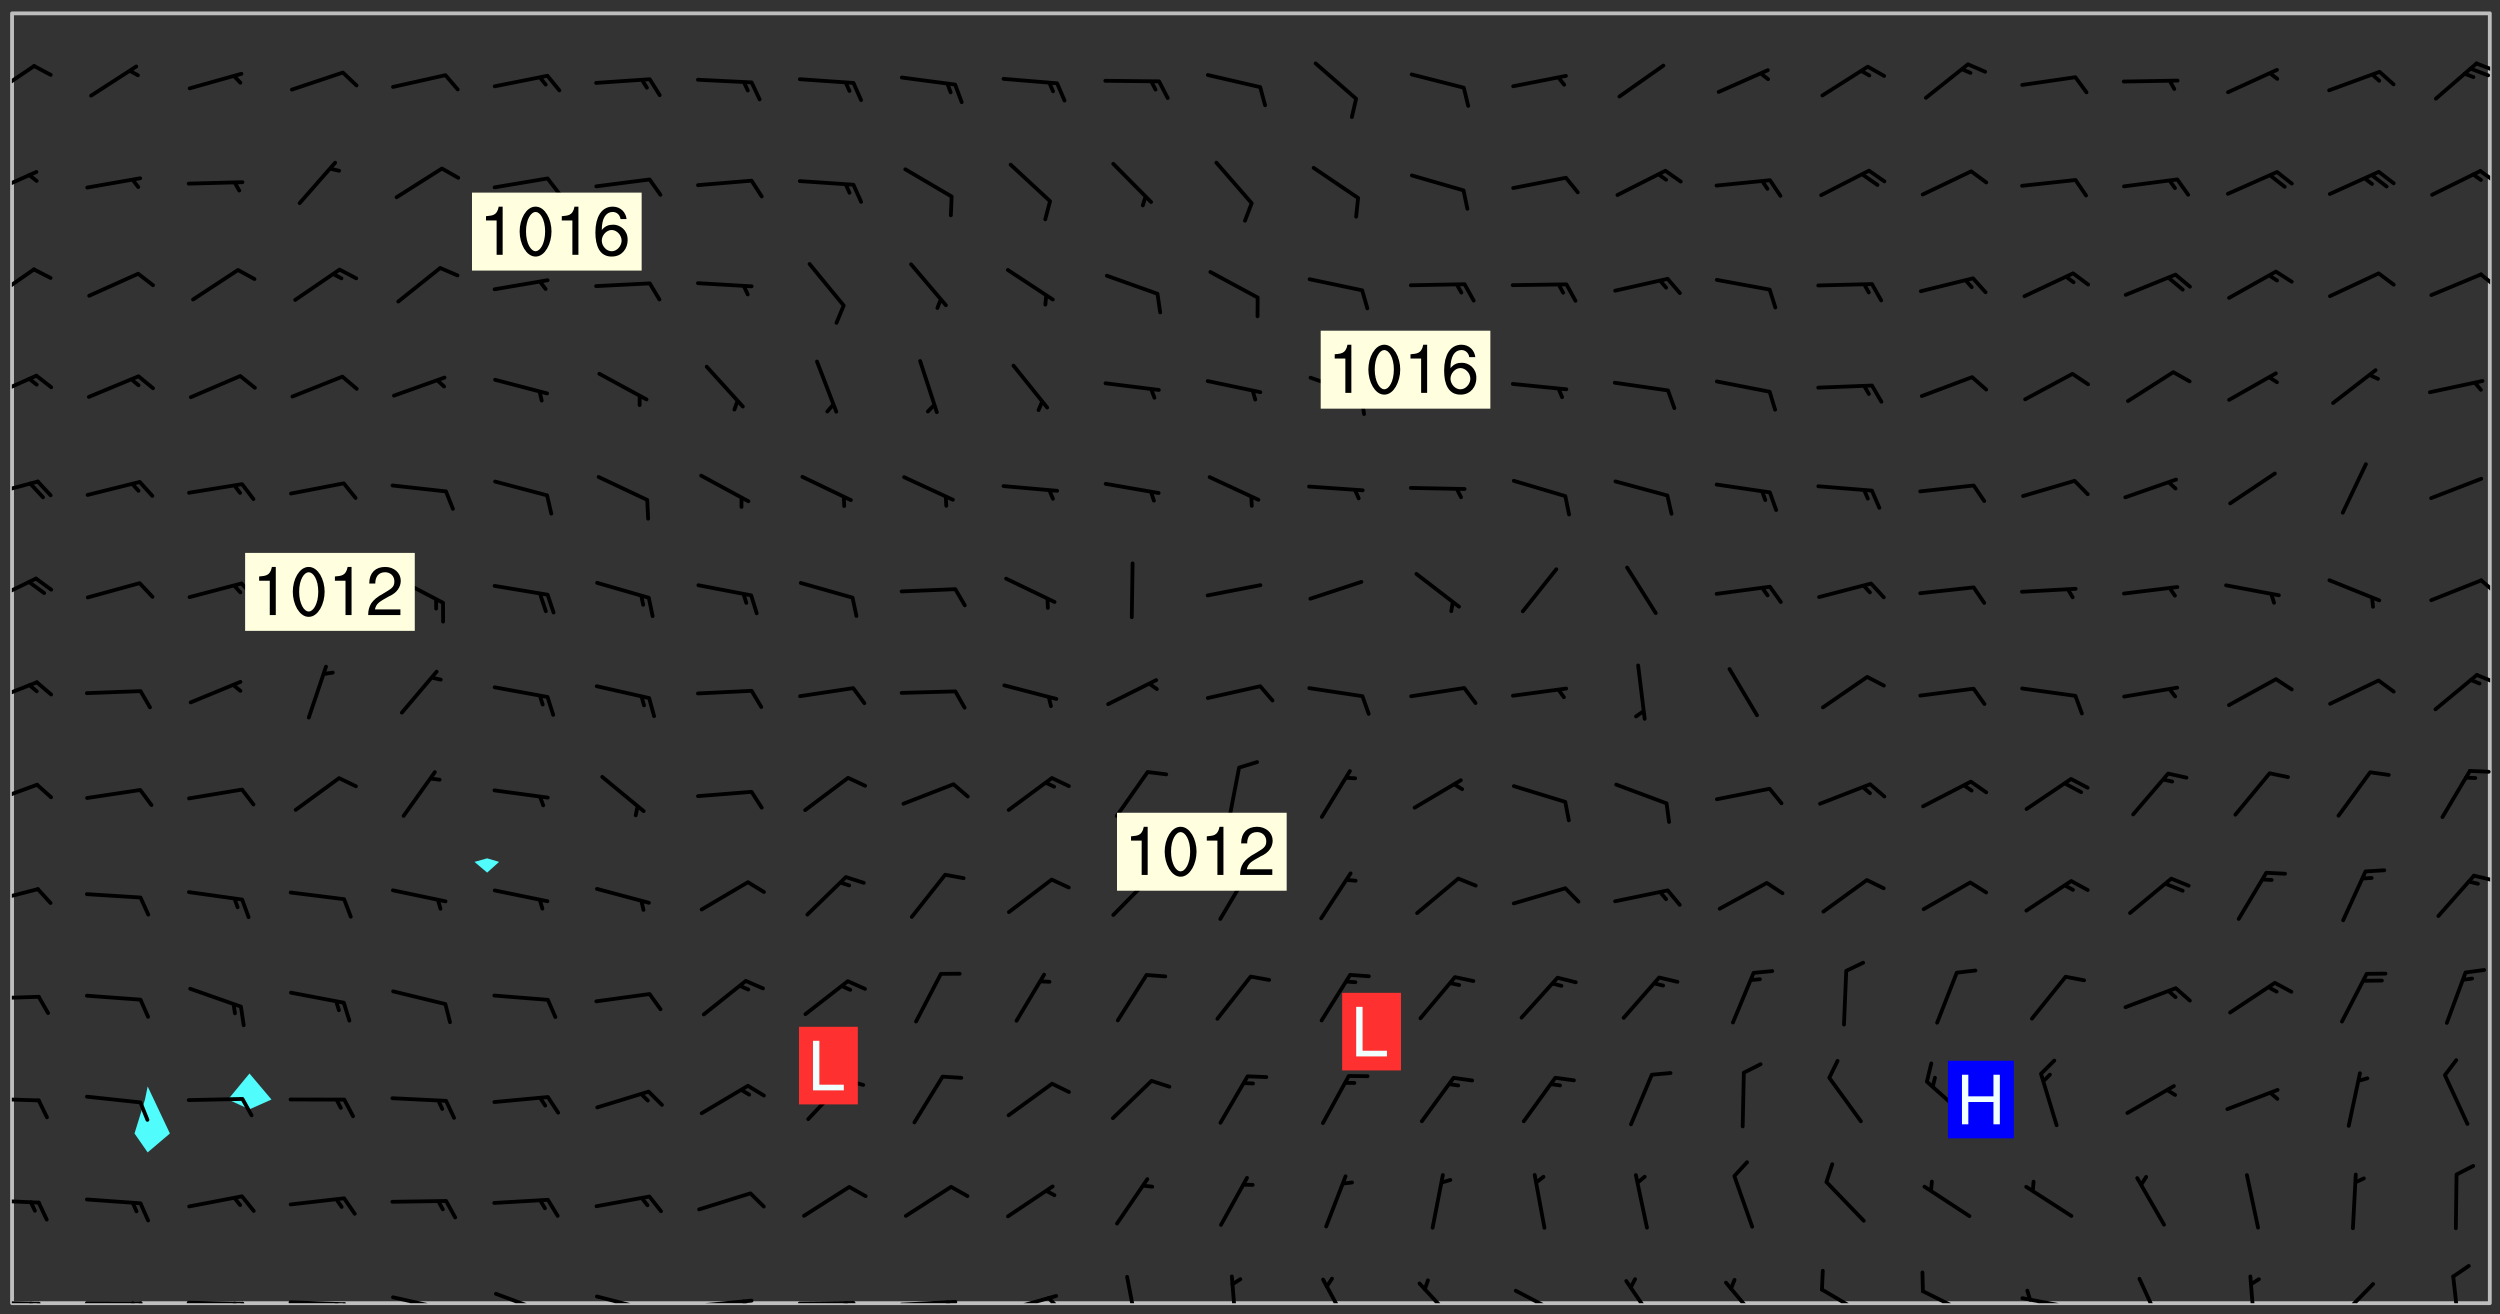 <svg xmlns="http://www.w3.org/2000/svg" role="img" xmlns:xlink="http://www.w3.org/1999/xlink" viewBox="142.45 309.95 326.84 171.84"><rect x="142.45" y="309.95" width="326.84" height="171.84" fill="#333333" stroke="none"/><defs><clipPath id="clip2"><path d="M 144 311.672 L 145 311.672 L 145 480.328 L 144 480.328 Z M 144 311.672"/></clipPath><clipPath id="clip3"><path d="M 144 311.672 L 468 311.672 L 468 480.328 L 144 480.328 Z M 144 311.672"/></clipPath><clipPath id="clip4"><path d="M 467 311.672 L 468 311.672 L 468 480.328 L 467 480.328 Z M 467 311.672"/></clipPath><clipPath id="clip5"><path d="M 144 480 L 148 480 L 148 480.328 L 144 480.328 Z M 144 480"/></clipPath><clipPath id="clip6"><path d="M 147 480 L 149 480 L 149 480.328 L 147 480.328 Z M 147 480"/></clipPath><clipPath id="clip7"><path d="M 146 480 L 148 480 L 148 480.328 L 146 480.328 Z M 146 480"/></clipPath><clipPath id="clip8"><path d="M 153 480 L 162 480 L 162 480.328 L 153 480.328 Z M 153 480"/></clipPath><clipPath id="clip9"><path d="M 160 480 L 163 480 L 163 480.328 L 160 480.328 Z M 160 480"/></clipPath><clipPath id="clip10"><path d="M 159 480 L 161 480 L 161 480.328 L 159 480.328 Z M 159 480"/></clipPath><clipPath id="clip11"><path d="M 166 480 L 175 480 L 175 480.328 L 166 480.328 Z M 166 480"/></clipPath><clipPath id="clip12"><path d="M 173 480 L 176 480 L 176 480.328 L 173 480.328 Z M 173 480"/></clipPath><clipPath id="clip13"><path d="M 172 480 L 174 480 L 174 480.328 L 172 480.328 Z M 172 480"/></clipPath><clipPath id="clip14"><path d="M 180 479 L 188 479 L 188 480.328 L 180 480.328 Z M 180 479"/></clipPath><clipPath id="clip15"><path d="M 187 480 L 189 480 L 189 480.328 L 187 480.328 Z M 187 480"/></clipPath><clipPath id="clip16"><path d="M 186 480 L 188 480 L 188 480.328 L 186 480.328 Z M 186 480"/></clipPath><clipPath id="clip17"><path d="M 193 479 L 201 479 L 201 480.328 L 193 480.328 Z M 193 479"/></clipPath><clipPath id="clip18"><path d="M 200 480 L 202 480 L 202 480.328 L 200 480.328 Z M 200 480"/></clipPath><clipPath id="clip19"><path d="M 207 478 L 215 478 L 215 480.328 L 207 480.328 Z M 207 478"/></clipPath><clipPath id="clip20"><path d="M 220 479 L 228 479 L 228 480.328 L 220 480.328 Z M 220 479"/></clipPath><clipPath id="clip21"><path d="M 227 480 L 229 480 L 229 480.328 L 227 480.328 Z M 227 480"/></clipPath><clipPath id="clip22"><path d="M 233 479 L 241 479 L 241 480.328 L 233 480.328 Z M 233 479"/></clipPath><clipPath id="clip23"><path d="M 239 479 L 241 479 L 241 480.328 L 239 480.328 Z M 239 479"/></clipPath><clipPath id="clip24"><path d="M 246 480 L 255 480 L 255 480.328 L 246 480.328 Z M 246 480"/></clipPath><clipPath id="clip25"><path d="M 252 480 L 254 480 L 254 480.328 L 252 480.328 Z M 252 480"/></clipPath><clipPath id="clip26"><path d="M 260 479 L 268 479 L 268 480.328 L 260 480.328 Z M 260 479"/></clipPath><clipPath id="clip27"><path d="M 266 479 L 268 479 L 268 480.328 L 266 480.328 Z M 266 479"/></clipPath><clipPath id="clip28"><path d="M 273 479 L 281 479 L 281 480.328 L 273 480.328 Z M 273 479"/></clipPath><clipPath id="clip29"><path d="M 279 479 L 281 479 L 281 480.328 L 279 480.328 Z M 279 479"/></clipPath><clipPath id="clip30"><path d="M 289 476 L 292 476 L 292 480.328 L 289 480.328 Z M 289 476"/></clipPath><clipPath id="clip31"><path d="M 303 476 L 305 476 L 305 480.328 L 303 480.328 Z M 303 476"/></clipPath><clipPath id="clip32"><path d="M 315 476 L 320 476 L 320 480.328 L 315 480.328 Z M 315 476"/></clipPath><clipPath id="clip33"><path d="M 327 477 L 334 477 L 334 480.328 L 327 480.328 Z M 327 477"/></clipPath><clipPath id="clip34"><path d="M 340 478 L 348 478 L 348 480.328 L 340 480.328 Z M 340 478"/></clipPath><clipPath id="clip35"><path d="M 354 477 L 360 477 L 360 480.328 L 354 480.328 Z M 354 477"/></clipPath><clipPath id="clip36"><path d="M 367 477 L 373 477 L 373 480.328 L 367 480.328 Z M 367 477"/></clipPath><clipPath id="clip37"><path d="M 380 478 L 387 478 L 387 480.328 L 380 480.328 Z M 380 478"/></clipPath><clipPath id="clip38"><path d="M 393 478 L 401 478 L 401 480.328 L 393 480.328 Z M 393 478"/></clipPath><clipPath id="clip39"><path d="M 406 479 L 415 479 L 415 480.328 L 406 480.328 Z M 406 479"/></clipPath><clipPath id="clip40"><path d="M 407 478 L 409 478 L 409 480.328 L 407 480.328 Z M 407 478"/></clipPath><clipPath id="clip41"><path d="M 421 476 L 426 476 L 426 480.328 L 421 480.328 Z M 421 476"/></clipPath><clipPath id="clip42"><path d="M 436 476 L 438 476 L 438 480.328 L 436 480.328 Z M 436 476"/></clipPath><clipPath id="clip43"><path d="M 447 477 L 453 477 L 453 480.328 L 447 480.328 Z M 447 477"/></clipPath><clipPath id="clip44"><path d="M 462 476 L 465 476 L 465 480.328 L 462 480.328 Z M 462 476"/></clipPath><clipPath id="clip45"><path d="M 144 466 L 148 466 L 148 468 L 144 468 Z M 144 466"/></clipPath><clipPath id="clip46"><path d="M 144 453 L 148 453 L 148 455 L 144 455 Z M 144 453"/></clipPath><clipPath id="clip47"><path d="M 144 440 L 148 440 L 148 441 L 144 441 Z M 144 440"/></clipPath><clipPath id="clip48"><path d="M 144 425 L 148 425 L 148 429 L 144 429 Z M 144 425"/></clipPath><clipPath id="clip49"><path d="M 465 424 L 468 424 L 468 426 L 465 426 Z M 465 424"/></clipPath><clipPath id="clip50"><path d="M 144 412 L 148 412 L 148 416 L 144 416 Z M 144 412"/></clipPath><clipPath id="clip51"><path d="M 465 410 L 468 410 L 468 412 L 465 412 Z M 465 410"/></clipPath><clipPath id="clip52"><path d="M 144 398 L 148 398 L 148 402 L 144 402 Z M 144 398"/></clipPath><clipPath id="clip53"><path d="M 466 397 L 468 397 L 468 400 L 466 400 Z M 466 397"/></clipPath><clipPath id="clip54"><path d="M 144 385 L 148 385 L 148 389 L 144 389 Z M 144 385"/></clipPath><clipPath id="clip55"><path d="M 466 385 L 468 385 L 468 388 L 466 388 Z M 466 385"/></clipPath><clipPath id="clip56"><path d="M 144 372 L 148 372 L 148 375 L 144 375 Z M 144 372"/></clipPath><clipPath id="clip57"><path d="M 144 358 L 148 358 L 148 363 L 144 363 Z M 144 358"/></clipPath><clipPath id="clip58"><path d="M 144 344 L 148 344 L 148 350 L 144 350 Z M 144 344"/></clipPath><clipPath id="clip59"><path d="M 466 345 L 468 345 L 468 348 L 466 348 Z M 466 345"/></clipPath><clipPath id="clip60"><path d="M 144 332 L 148 332 L 148 336 L 144 336 Z M 144 332"/></clipPath><clipPath id="clip61"><path d="M 466 332 L 468 332 L 468 334 L 466 334 Z M 466 332"/></clipPath><clipPath id="clip62"><path d="M 144 318 L 148 318 L 148 323 L 144 323 Z M 144 318"/></clipPath><clipPath id="clip63"><path d="M 465 317 L 468 317 L 468 320 L 465 320 Z M 465 317"/></clipPath><g id="surface370" clip-path="url(#clip1)"><path fill="#fff" fill-opacity="0" fill-rule="evenodd" d="M 0 0 L 1000 0 L 1000 1000 L 0 1000 Z M 0 0"/><path fill="#d3d3d3" fill-opacity="0" fill-rule="evenodd" d="M162.152 355.867L161.918 356.16 161.977 356.395 162.094 356.566 162.27 356.801 162.562 357.148 162.676 357.207 162.793 357.035 162.852 356.801 163.027 356.625 163.492 356.449 164.191 356.449 164.426 356.742 164.715 357.559 164.773 357.734 164.949 357.965 165.301 358.199 166 358.898 166.172 359.074 166.406 359.422 166.641 359.832 166.93 360.414 167.34 360.879 167.57 361.113 167.805 361.289 167.922 361.52 168.098 361.812 168.27 362.977 168.27 363.211 168.328 363.5 168.387 363.617 168.504 363.734 168.852 364.145 168.969 364.316 169.145 364.492 169.32 364.727 169.438 364.898 169.609 365.25 169.668 365.484 169.902 365.891 170.137 365.832 169.961 366.008 169.902 366.938 169.32 366.938 169.086 366.824 168.738 366.938 168.621 367.055 168.562 367.348 168.504 367.523 168.387 367.695 167.922 367.988 167.863 368.223 167.805 368.336 167.805 368.98 167.863 369.152 167.863 369.562 167.922 369.621 167.922 370.027 167.98 370.434 168.098 370.609 168.156 370.668 168.387 371.309 168.328 371.602 168.328 372.301 168.27 372.883 168.27 373.117 168.211 373.348 168.156 373.699 168.156 375.621 168.211 375.738 168.637 375.738 168.27 375.855 168.246 376.207 169.137 377.375 170.879 377.914 172.219 378.273 172.219 378.812 172.309 379.621 172.844 380.336 174.363 380.605 175.254 380.52 175.344 381.684 175.879 381.863 177.039 381.684 179.094 380.699 180.254 380.336 182.133 380.16 183.828 379.98 183.648 380.699 182.133 380.785 180.883 380.875 180.078 381.145 179.004 381.953 179.273 382.672 179.809 383.57 179.629 384.195 179.363 385.004 179.629 386.082 180.254 386.98 181.059 387.16 182.309 386.98 182.043 387.703 182.141 388.207 182.195 388.5 182.195 388.672 182.254 388.965 182.254 389.371 182.43 389.488 182.781 389.605 183.188 389.605 183.48 389.43 183.594 389.312 183.652 389.195 183.77 388.965 183.828 388.789 184.18 388.324 184.41 388.148 184.586 388.09 184.762 388.148 184.82 388.324 184.938 389.312 184.992 389.781 185.051 389.953 185.168 390.188 185.344 390.246 186.16 390.305 186.449 390.305 186.566 390.539 186.625 390.945 186.684 391.297 186.684 392.402 186.801 392.695 186.918 393.043 187.207 393.742 187.383 394.094 187.965 394.848 188.316 395.023 188.488 395.082 188.957 395.316 189.598 395.781 189.945 396.016 190.238 396.191 190.531 396.246 190.762 396.309 191.578 396.656 191.871 396.832 191.984 397.004 192.336 397.355 192.453 397.531 192.977 398.172 192.977 398.461 193.035 398.812 193.035 399.16 193.094 399.512 193.152 399.801 193.27 399.859 193.441 399.918 193.617 399.918 194.199 400.152 194.375 400.27 194.551 400.559 194.727 400.793 194.84 401.027 195.133 401.258 195.25 401.375 195.25 401.785 195.309 401.84 195.598 402.074 195.832 402.191 195.891 402.309 196.008 402.48 196.066 402.598 196.297 402.832 196.355 403.008 196.59 403.066 196.707 403.125 196.59 403.238 196.531 403.355 196.531 403.473 196.414 403.766 196.297 404.055 196.297 404.637 196.473 404.754 196.59 404.812 196.648 404.93 196.766 405.047 196.879 405.105 197.055 405.453 197.113 405.805 197.172 406.211 197.172 406.387 197.113 406.562 196.996 407.262 196.996 407.434 197.113 407.609 197.406 407.902 197.812 407.902 197.988 408.02 198.105 408.191 198.223 408.484 198.223 408.719 197.695 408.719 197.465 408.484 197.23 408.484 197.055 408.543 196.996 409.242 197.055 409.59 197.172 409.766 197.348 410.176 197.465 410.406 197.754 410.875 197.93 410.93 198.453 410.93 198.688 410.988 199.445 411.629 199.504 411.922 199.504 412.156 199.562 412.215 199.793 412.562 199.793 412.914 199.676 413.086 199.676 413.379 199.969 413.668 200.262 413.844 200.434 413.902 200.727 414.078 201.02 414.195 201.602 414.602 201.891 414.836 202.184 415.012 202.402 415.172 202.418 415.184 202.648 415.359 203.289 415.883 203.465 416.117 203.582 416.293 203.758 416.469 203.871 416.641 203.871 417.281 203.988 417.457 204.457 417.574 205.039 417.691 205.273 417.75 205.504 417.863 205.797 417.98 205.91 418.039 206.496 418.391 206.785 418.562 206.961 418.625 207.137 418.68 207.312 418.738 208.012 419.09 208.301 419.266 208.535 419.32 208.824 419.496 209.059 419.613 209.699 420.02 209.992 420.137 210.164 420.195 210.398 420.254 210.809 420.312 211.039 420.371 211.273 420.488 211.332 420.66 210.922 420.836 211.391 420.895 211.449 421.188 211.562 421.422 211.738 421.477 211.973 421.535 212.148 421.594 212.555 421.711 213.195 421.945 213.312 422.117 213.371 422.352 213.371 422.527 213.312 422.645 213.254 423.051 213.488 423.285 213.605 423.344 213.953 423.461 214.594 423.691 214.77 423.809 215.059 423.926 215.234 424.102 215.469 424.566 216.051 425.672 216.227 425.848 216.574 426.023 216.75 426.141 217.102 426.258 218.148 426.781 218.383 426.84 218.848 426.953 219.141 427.012 219.605 427.188 220.363 427.77 220.598 428.004 220.945 428.469 221.121 428.645 221.41 428.879 222.227 429.578 222.52 429.754 222.809 430.043 223.102 430.219 223.395 430.508 224.09 431.148 224.266 431.324 224.559 431.559 224.848 431.793 225.316 432.082 225.957 432.664 226.305 432.898 226.539 433.191 226.887 433.539 227.238 434.004 228.172 434.996 228.52 435.402 228.637 435.578 228.871 435.637 228.984 435.754 229.629 435.93 229.859 436.043 230.094 436.102 230.387 436.277 230.617 436.395 231.551 437.094 231.957 437.5 232.191 437.676 232.598 437.852 232.832 437.969 233.648 438.316 233.996 438.551 234.23 438.668 234.523 438.957 234.754 439.074 235.512 439.426 235.863 439.598 236.094 439.656 236.387 439.773 236.621 439.832 237.492 440.008 238.309 440.008 238.777 440.238 238.949 440.297 239.824 440.996 240.289 441.113 240.582 441.172 240.758 441.23 240.988 441.289 241.457 441.348 241.805 441.406 242.156 441.465 242.562 441.523 242.855 441.523 243.027 441.582 243.027 441.812 243.203 441.988 243.496 441.988 243.844 442.047 244.195 442.105 244.895 442.223 245.535 442.223 246 441.988 246.293 441.812 246.465 441.695 246.875 441.523 247.164 441.348 248.098 440.883 248.566 440.59 249.09 440.297 249.555 440.125 250.02 439.949 251.07 439.484 251.359 439.367 251.77 439.25 252.059 439.133 252.586 438.957 254.102 438.258 254.684 437.91 254.973 437.852 255.266 437.793 255.613 437.676 256.488 437.445 256.84 437.328 256.953 437.328 257.188 437.27 258.062 437.035 258.297 436.977 259.109 436.977 259.461 436.918 260.277 436.801 260.449 436.742 260.801 436.688 261.094 436.629 261.324 436.57 262.141 436.395 262.316 436.336 262.664 436.336 262.898 436.277 263.363 436.16 264.121 435.988 264.355 435.93 264.703 435.93 265.113 435.812 265.402 435.754 266.688 435.695 266.977 435.695 267.387 435.637 267.617 435.578 267.793 435.578 268.668 435.461 269.074 435.461 269.484 435.344 269.832 435.344 270.184 435.23 271.055 435.172 272.805 435.172 273.852 435.461 274.262 435.578 274.551 435.695 274.902 435.812 275.191 435.93 276.242 436.102 276.531 436.16 276.824 436.16 277.117 436.219 277.289 436.277 277.699 436.336 277.871 436.395 277.988 436.453 278.105 436.453 278.223 436.512 278.574 436.57 278.688 436.57 279.098 436.637 281.02 437.031 282.945 437.426 284.465 437.875 286.16 438.594 288.305 439.398 289.91 438.68 291.34 437.875 292.5 436.797 293.75 436.348 296.785 435.629 298.66 435.27 300.805 433.922 303.039 432.668 305.539 431.41 307.234 430.961 309.02 430.781 310.18 430.512 310.805 431.051 312.145 430.781 312.859 429.793 313.844 428.449 314.289 428.27 315.094 427.91 316.969 427.371 318.754 426.922 320.004 426.652 321.164 426.562 322.863 426.473 324.824 426.203 326.074 426.113 326.613 426.113 327.238 426.023 328.129 426.023 330.273 425.844 332.684 425.664 335.273 425.574 336.969 425.754 338.578 425.844 340.008 426.203 341.168 426.922 343.043 427.91 344.203 429.438 344.469 430.152 345.098 430.242 345.453 431.141 345.988 431.68 346.523 433.207 347.598 433.566 348.133 433.566 347.328 434.102 347.418 435.809 348.133 438.504 349.023 439.309 349.918 440.297 350.633 441.555 352.418 442.094 353.938 441.914 354.293 443.258 355.902 442.453 356.883 441.914 357.152 442.184 357.469 441.969 357.688 441.824 358.488 442.273 358.938 441.914 359.293 441.914 359.828 441.645 360.367 440.926 360.902 440.656 361.527 439.668 362.688 440.117 363.527 440.488 364.922 441.105 366.617 440.926 368.223 440.926 370.008 441.016 370.188 439.309 370.723 437.965 371.527 438.234 372.02 439.082 372.422 439.488 372.332 440.027 372.332 440.387 373.047 440.836 373.758 440.566 375.188 440.566 375.547 441.555 375.992 442.812 376.707 444.156 377.957 444.785 379.652 445.414 380.367 445.234 380.547 444.695 381.527 444.605 381.977 444.965 382.062 446.223 381.797 446.852 381.262 447.031 381.262 447.57 381.977 448.555 382.242 449.094 383.227 450.082 384.027 451.16 383.762 451.52 383.672 452.418 383.047 454.75 382.691 456.816 382.602 458.609 382.422 459.328 382.332 459.867 382.332 461.305 381.352 463.188 380.992 464.895 380.457 465.793 379.652 466.961 379.387 467.5 381.441 468.754 381.527 469.113 381.172 469.652 381.082 469.473 381.082 470.281 381.172 471.719 380.727 472.434 379.652 472.527 379.387 473.242 379.922 474.141 380.727 474.859 381.887 475.668 383.227 475.938 383.672 476.297 383.316 476.746 381.527 476.656 380.277 476.207 379.562 475.488 378.938 475.398 378.762 478.988 378.574 480.297 467.934 480.297 467.934 311.703 412.664 311.703 412.664 360.785 413.426 360.91 416.715 361.453 418.738 364.289 418.738 367.043 421.09 367.375 423.438 367.707 427.488 367.707 426.109 371.867 424.086 372.574 422.062 373.277 421.52 373.621 418.926 375.238 418.738 375.355 416.715 373.277 415.984 370.535 413.312 368.457 411.938 364.957 411.871 364.875 409.914 362.203 412.664 360.785 412.664 311.703 294.422 311.703 294.422 403.117 294.539 403.148 294.672 403.16 294.746 403.234 294.852 403.281 294.941 403.34 295.027 403.398 295.117 403.457 295.414 403.754 295.473 403.844 295.504 403.961 295.531 404.078 295.547 404.215 295.516 404.332 295.457 404.422 295.398 404.508 295.355 404.613 295.309 404.715 295.281 404.836 295.281 404.98 295.457 405.25 295.605 405.398 295.68 405.484 295.754 405.559 295.797 405.664 295.859 405.754 295.918 405.84 295.961 405.945 296.02 406.035 296.066 406.137 296.109 406.242 296.168 406.328 296.285 406.508 296.359 406.582 296.422 406.668 296.48 406.758 296.523 406.863 296.582 406.953 296.641 407.039 296.703 407.129 296.762 407.219 296.805 407.32 296.922 407.5 296.996 407.574 297.055 407.66 297.129 407.734 297.219 407.793 297.324 407.84 297.473 407.84 297.605 407.824 297.738 407.84 297.84 407.793 297.914 407.719 297.961 407.617 297.945 407.484 297.945 407.336 297.898 407.23 297.871 407.113 297.824 407.012 297.797 406.891 297.754 406.789 297.691 406.699 297.648 406.598 297.605 406.492 297.574 406.375 297.559 406.242 297.547 406.105 297.633 406.047 297.691 405.961 297.812 405.93 297.855 406.035 297.871 406.168 297.871 406.285 297.93 406.387 297.988 406.477 298.078 406.535 298.227 406.684 298.285 406.773 298.328 406.879 298.316 406.98 298.402 407.039 298.508 407.086 298.594 407.145 298.684 407.203 298.758 407.277 298.641 407.305 298.535 407.352 298.449 407.41 298.375 407.484 298.316 407.574 298.254 407.66 298.227 407.781 298.18 407.883 298.137 407.988 298.105 408.105 298.094 408.238 298.078 408.371 298.078 408.52 298.105 408.637 298.152 408.742 298.195 408.844 298.254 408.934 298.328 409.008 298.418 409.066 298.492 409.141 298.582 409.199 298.641 409.289 298.684 409.395 298.73 409.496 298.848 409.527 298.98 409.543 299.129 409.543 299.246 409.512 299.352 409.555 299.395 409.66 299.441 409.762 299.469 409.883 299.5 410 299.527 410.117 299.559 410.238 299.586 410.355 299.691 410.398 299.793 410.445 299.926 410.43 300.074 410.578 300.137 410.664 300.211 410.738 300.281 410.812 300.371 410.875 300.477 410.918 300.578 410.961 300.695 410.992 300.832 411.008 300.949 410.977 301.023 410.902 301.051 410.785 301.039 410.652 301.008 410.531 300.98 410.414 301.023 410.309 301.141 410.309 301.23 410.371 301.348 410.398 301.496 410.398 301.629 410.414 301.777 410.414 301.91 410.43 302.043 410.414 302.191 410.414 302.324 410.398 302.457 410.387 302.594 410.398 302.711 410.371 302.844 410.355 303.035 410.297 302.977 410.473 302.961 410.605 302.934 410.727 302.918 410.859 302.859 410.945 302.727 410.961 302.621 411.008 302.516 411.051 302.398 411.082 302.281 411.109 302.016 411.141 301.867 411.141 301.734 411.156 301.66 411.23 301.719 411.316 301.867 411.465 301.984 411.645 302.059 411.715 302.148 411.777 302.238 411.836 302.324 411.895 302.414 411.953 302.516 411.996 302.621 412.059 302.727 412.102 302.812 412.16 302.918 412.207 303.02 412.25 303.199 412.367 303.258 412.457 303.215 412.559 303.168 412.664 303.184 412.797 303.406 413.02 303.465 413.109 303.508 413.211 303.539 413.332 303.582 413.434 303.598 413.566 303.629 413.684 303.641 413.82 303.672 413.938 303.82 414.086 303.922 414.129 304.027 414.172 304.145 414.203 304.277 414.219 304.414 414.234 304.531 414.234 304.648 414.203 304.738 414.145 304.781 414.039 304.828 413.938 304.871 413.832 304.902 413.715 304.914 413.582 304.914 413.434 304.902 413.301 304.887 413.168 304.855 413.051 304.812 412.945 304.766 412.84 304.723 412.738 304.68 412.633 304.664 412.5 304.68 412.367 304.707 412.25 304.738 412.133 304.766 412.012 304.812 411.91 304.902 411.852 304.988 411.789 305.062 411.715 305.152 411.656 305.375 411.434 305.434 411.348 305.508 411.273 305.625 411.094 305.684 411.008 305.684 410.859 305.609 410.785 305.508 410.738 305.402 410.695 305.301 410.652 305.242 410.562 305.195 410.457 305.168 410.34 305.258 410.281 305.375 410.25 305.477 410.207 305.656 410.09 305.805 409.941 305.816 409.809 305.805 409.703 305.715 409.645 305.582 409.66 305.434 409.66 305.301 409.676 305.168 409.66 305.047 409.629 304.961 409.57 304.887 409.496 304.828 409.406 304.766 409.32 304.648 409.141 304.59 409.055 304.621 408.934 304.707 408.875 304.828 408.844 304.887 408.758 304.887 408.637 304.855 408.52 304.797 408.43 304.738 408.344 304.691 408.238 304.664 408.121 304.648 407.988 304.707 407.898 304.781 407.824 304.871 407.766 304.988 407.586 305.062 407.512 305.121 407.426 305.27 407.277 305.391 407.246 305.523 407.23 305.656 407.246 305.73 407.32 305.773 407.426 305.789 407.559 305.758 407.676 305.641 407.707 305.508 407.719 305.359 407.867 305.316 407.973 305.27 408.074 305.242 408.195 305.211 408.312 305.211 408.461 305.242 408.578 305.285 408.684 305.344 408.773 305.418 408.844 305.492 408.918 305.609 408.949 305.73 408.977 305.848 408.949 305.98 408.934 306.098 408.934 306.188 408.992 306.262 409.066 306.309 409.172 306.367 409.258 306.469 409.305 306.602 409.32 306.707 409.363 306.793 409.422 306.781 409.527 306.707 409.602 306.527 409.719 306.469 409.809 306.379 409.867 306.309 409.941 306.234 410.016 306.172 410.105 306.145 410.223 306.129 410.355 306.145 410.488 306.129 410.621 306.129 410.77 306.145 410.902 306.172 411.02 306.203 411.141 306.277 411.215 306.367 411.273 306.453 411.332 306.543 411.391 306.66 411.422 306.66 411.508 306.559 411.555 306.469 411.613 306.203 411.645 306.086 411.672 305.938 411.672 305.832 411.715 305.73 411.762 305.672 411.852 305.609 412.086 305.598 412.219 305.566 412.34 305.551 412.473 305.551 412.766 305.539 412.898 305.551 413.035 305.566 413.168 305.699 413.184 305.832 413.195 305.953 413.227 306.039 413.285 306.113 413.359 306.16 413.465 306.203 413.566 306.219 413.699 306.219 414.145 306.203 414.277 306.203 414.723 306.234 414.988 306.262 415.105 306.277 415.238 306.309 415.355 306.395 415.566 306.426 415.832 306.426 415.98 306.395 416.098 306.367 416.215 306.336 416.336 306.309 416.453 306.277 416.57 306.246 416.691 306.234 416.824 306.219 416.957 306.309 417.016 306.426 416.984 306.527 417 306.574 417.105 306.543 417.371 306.543 417.812 306.5 417.918 306.453 418.023 306.41 418.125 306.367 418.23 306.309 418.316 306.277 418.438 306.234 418.555 306.203 418.672 306.188 418.805 306.203 418.938 306.262 419.027 306.367 419.074 306.453 419.133 306.512 419.219 306.5 419.355 306.469 419.473 306.426 419.574 306.426 420.02 306.41 420.152 306.41 420.301 306.379 420.418 306.336 420.523 306.309 420.641 306.262 420.746 306.219 420.848 306.188 420.969 306.16 421.086 306.129 421.219 306.098 421.336 306.07 421.453 306.027 421.559 305.996 421.676 305.965 421.797 305.953 421.93 305.938 422.062 305.938 422.359 305.965 422.477 305.965 422.625 306.012 423.023 306.039 423.141 306.098 423.23 306.219 423.262 306.367 423.262 306.5 423.246 306.559 423.336 306.559 423.453 306.5 423.543 306.41 423.602 306.309 423.645 306.203 423.691 306.113 423.75 306.027 423.809 305.891 423.824 305.773 423.793 305.641 423.777 305.539 423.824 305.477 423.91 305.465 424.047 305.449 424.18 305.418 424.297 305.391 424.414 305.375 424.547 305.344 424.668 305.344 424.965 305.359 425.098 305.391 425.215 305.391 425.363 305.402 425.496 305.402 425.645 305.375 425.762 305.328 425.863 305.301 425.984 305.27 426.102 305.211 426.191 305.137 426.266 305.035 426.309 304.93 426.355 304.812 426.383 304.691 426.414 304.59 426.367 304.648 426.281 304.754 426.234 304.781 426.117 304.812 426 304.84 425.879 304.871 425.762 304.871 425.613 304.887 425.48 304.855 425.363 304.812 425.258 304.707 425.273 304.633 425.348 304.531 425.391 304.441 425.453 304.367 425.527 304.324 425.629 304.309 425.762 304.277 425.879 304.25 426 304.219 426.117 304.191 426.234 304.16 426.355 304.133 426.473 304.102 426.59 304.059 426.695 303.969 426.754 303.879 426.754 303.762 426.723 303.73 426.637 303.746 426.5 303.715 426.383 303.715 426.234 303.703 426.102 303.703 425.953 303.641 425.719 303.613 425.598 303.57 425.496 303.523 425.391 303.465 425.305 303.406 425.215 303.363 425.109 303.301 425.023 303.152 424.875 303.082 424.801 302.977 424.754 302.871 424.711 302.77 424.668 302.473 424.371 302.383 424.297 302.297 424.238 302.191 424.195 302.102 424.133 302.016 424.074 301.91 424.031 301.82 423.973 301.734 423.91 301.66 423.84 301.555 423.793 301.469 423.734 301.363 423.691 301.273 423.629 301.172 423.586 301.066 423.543 300.98 423.484 300.875 423.438 300.77 423.395 300.668 423.348 300.578 423.289 300.477 423.246 300.371 423.203 300.281 423.141 300.164 423.113 300.031 423.098 299.898 423.113 299.75 423.113 299.617 423.129 299.5 423.098 299.41 423.039 299.336 422.965 299.246 422.906 299.145 422.859 298.996 422.859 298.875 422.832 298.773 422.789 298.699 422.715 298.582 422.535 298.492 422.477 298.391 422.434 298.301 422.371 298.195 422.328 298.105 422.27 298.02 422.211 297.914 422.164 297.855 422.078 297.797 421.988 297.754 421.883 297.707 421.781 297.633 421.707 297.547 421.648 297.473 421.574 297.383 421.516 297.16 421.293 297.117 421.188 297.086 420.922 297.191 420.879 297.336 420.879 297.441 420.922 297.516 420.996 297.605 421.055 297.691 421.113 297.797 421.16 297.887 421.219 298.035 421.367 298.105 421.441 298.254 421.59 298.316 421.676 298.391 421.75 298.477 421.809 298.551 421.883 298.641 421.945 298.73 422.004 298.816 422.062 299.086 422.238 299.188 422.285 299.293 422.328 299.395 422.371 299.441 422.297 299.5 422.211 299.574 422.137 299.645 422.062 299.75 422.105 299.824 422.18 299.883 422.27 299.926 422.371 299.973 422.477 300.016 422.582 300.137 422.609 300.254 422.582 300.328 422.492 300.371 422.387 300.43 422.297 300.504 422.223 300.609 422.18 300.727 422.152 300.859 422.164 300.949 422.223 301.098 422.371 301.156 422.461 301.199 422.566 301.246 422.668 301.289 422.773 301.332 422.875 301.438 422.922 301.543 422.965 301.676 422.98 301.762 422.922 301.82 422.832 301.895 422.758 302 422.715 302.117 422.742 302.223 422.789 302.324 422.832 302.43 422.875 302.531 422.922 302.711 423.039 302.711 423.156 302.695 423.289 302.711 423.422 302.727 423.559 302.785 423.645 302.887 423.691 303.008 423.719 303.125 423.75 303.273 423.75 303.391 423.719 303.449 423.629 303.629 423.512 303.688 423.422 303.762 423.348 303.82 423.262 303.938 423.082 304.117 422.965 304.234 422.996 304.324 423.055 304.367 423.129 304.352 423.262 304.352 423.379 304.441 423.438 304.59 423.438 304.723 423.422 304.855 423.41 305.121 423.379 305.227 423.336 305.344 423.305 305.465 423.277 305.539 423.203 305.609 423.129 305.672 423.039 305.656 422.934 305.609 422.832 305.508 422.789 305.402 422.773 305.285 422.801 305.02 422.832 304.871 422.832 304.797 422.758 304.707 422.699 304.59 422.668 304.473 422.641 304.34 422.625 304.191 422.625 304.059 422.641 303.762 422.641 303.656 422.594 303.508 422.445 303.465 422.344 303.406 422.254 303.629 422.031 303.715 421.973 303.82 421.93 303.938 421.898 304.07 421.883 304.203 421.898 304.34 421.914 304.441 421.957 304.574 421.945 304.664 421.883 304.766 421.84 304.828 421.75 304.781 421.648 304.691 421.59 304.574 421.559 304.473 421.516 304.414 421.426 304.352 421.336 304.352 421.219 304.367 421.086 304.473 421.039 304.547 420.969 304.547 420.848 304.457 420.789 304.426 420.672 304.516 420.613 304.59 420.539 304.633 420.434 304.691 420.344 304.738 420.242 304.754 420.109 304.754 419.961 304.707 419.855 304.664 419.754 304.574 419.695 304.441 419.68 304.34 419.637 304.203 419.621 304.086 419.59 303.641 419.59 303.508 419.574 303.375 419.562 303.242 419.547 303.125 419.516 302.977 419.516 302.844 419.5 302.711 419.488 302.445 419.457 302.324 419.414 302.238 419.355 302.164 419.281 302.164 419.133 302.176 419 302.281 418.953 302.383 418.91 302.516 418.895 302.668 418.895 302.801 418.879 303.094 418.879 303.215 418.91 303.316 418.953 303.406 419.012 303.641 419.074 303.762 419.027 303.852 418.969 303.953 418.926 304.086 418.91 304.191 418.953 304.293 419 304.426 419.012 304.547 418.984 304.691 418.984 304.812 418.953 304.93 418.926 305.035 418.879 305.109 418.805 305.195 418.746 305.344 418.598 305.402 418.512 305.449 418.406 305.477 418.289 305.492 418.184 305.391 418.141 305.301 418.082 305.184 418.051 305.078 418.008 304.988 417.945 304.914 417.859 304.84 417.785 304.738 417.742 304.633 417.695 304.531 417.652 304.473 417.562 304.426 417.461 304.34 417.25 304.277 417.164 304.219 417.074 304.145 417 304.059 416.941 303.789 416.941 303.672 416.973 303.582 417.031 303.48 417.074 303.348 417.09 303.242 417.074 303.215 416.957 303.152 416.867 303.035 416.836 302.934 416.793 302.785 416.645 302.754 416.527 302.738 416.422 302.812 416.348 302.992 416.23 303.109 416.203 303.227 416.172 303.363 416.188 303.465 416.23 303.57 416.273 303.672 416.32 303.777 416.363 303.895 416.395 304.027 416.41 304.145 416.438 304.277 416.453 304.383 416.438 304.473 416.379 304.398 416.305 304.293 416.262 304.219 416.188 304.145 416.098 303.996 415.949 303.91 415.891 303.82 415.832 303.746 415.758 303.656 415.699 303.555 415.652 303.434 415.625 303.332 415.578 303.227 415.535 303.109 415.504 303.008 415.461 302.887 415.43 302.738 415.43 302.621 415.461 302.516 415.504 302.43 415.566 302.25 415.684 302.164 415.742 302.074 415.801 301.969 415.848 301.883 415.906 301.777 415.949 301.676 415.992 301.57 416.039 301.496 416.113 301.438 416.203 301.379 416.289 301.332 416.395 301.273 416.48 301.199 416.555 301.066 416.543 300.949 416.512 300.832 416.512 300.758 416.586 300.668 416.645 300.594 416.719 300.504 416.777 300.418 416.836 300.312 416.883 300.211 416.926 300.074 416.941 299.973 416.898 299.824 416.75 299.719 416.703 299.633 416.703 299.527 416.75 299.426 416.793 299.305 416.824 299.188 416.793 299.113 416.719 299.113 416.602 299.145 416.48 299.219 416.41 299.277 416.32 299.352 416.246 299.469 416.215 299.574 416.172 299.867 416.172 300 416.156 300.137 416.141 300.238 416.098 300.328 416.039 300.43 415.992 300.52 415.934 300.652 415.922 300.742 415.98 300.875 415.992 300.965 415.934 301.051 415.875 301.156 415.832 301.246 415.773 301.332 415.711 301.422 415.652 301.57 415.504 301.629 415.418 301.688 415.328 301.793 415.285 301.926 415.27 302.043 415.297 302.164 415.328 302.223 415.27 302.281 415.18 302.312 414.914 302.34 414.797 302.445 414.809 302.578 414.824 302.68 414.781 302.77 414.723 302.828 414.633 302.902 414.559 302.961 414.469 303.008 414.367 303.02 414.234 303.008 414.102 302.961 413.996 302.812 413.848 302.754 413.758 302.695 413.672 302.652 413.566 302.652 413.121 302.668 412.988 302.668 412.84 302.68 412.707 302.621 412.648 302.531 412.707 302.43 412.664 302.25 412.547 302.164 412.488 302.102 412.398 302.043 412.309 301.969 412.234 301.883 412.176 301.762 412.207 301.66 412.219 301.555 412.266 301.469 412.324 301.363 412.367 301.215 412.516 301.125 412.574 301.039 412.633 300.949 412.695 300.844 412.738 300.711 412.754 300.711 412.633 300.816 412.59 300.934 412.559 301.008 412.488 301.051 412.383 301.051 412.234 301.023 412.117 300.875 411.969 300.742 411.953 300.594 411.953 300.477 411.984 300.371 412.027 300.27 412.07 300.18 412.133 300.062 412.16 299.988 412.086 300 411.953 299.957 411.852 299.914 411.746 299.824 411.688 299.707 411.715 299.586 411.746 299.469 411.777 299.367 411.82 299.246 411.852 299.145 411.895 299.039 411.938 298.949 411.996 298.848 412.012 298.848 411.895 298.863 411.762 298.805 411.672 298.73 411.715 298.582 411.863 298.523 411.953 298.449 412.027 298.402 412.133 298.359 412.234 298.285 412.309 298.227 412.398 298.152 412.473 298.094 412.559 298.02 412.633 297.93 412.695 297.855 412.766 297.781 412.84 297.68 412.855 297.547 412.871 297.441 412.828 297.441 412.707 297.59 412.559 297.633 412.457 297.691 412.367 297.738 412.266 297.781 412.16 297.84 412.07 297.871 411.953 297.914 411.852 297.945 411.73 297.973 411.613 298.02 411.508 298.062 411.406 298.105 411.301 298.18 411.23 298.27 411.168 298.359 411.109 298.461 411.066 298.758 411.066 299.023 411.035 299.129 410.992 299.055 410.918 298.938 410.887 298.832 410.844 298.742 410.785 298.641 410.738 298.551 410.68 298.449 410.637 298.344 410.594 298.254 410.531 298.168 410.473 298.062 410.43 297.961 410.387 297.84 410.355 297.723 410.324 297.621 410.281 297.5 410.25 297.398 410.207 297.309 410.148 297.266 410.043 297.25 409.91 297.352 409.867 297.484 409.852 297.621 409.867 297.754 409.852 297.855 409.809 297.914 409.719 297.93 409.613 297.84 409.555 297.766 409.48 297.664 409.438 297.574 409.379 297.426 409.23 297.383 409.125 297.367 408.992 297.367 408.699 297.309 408.609 297.219 408.551 297.145 408.477 297.102 408.371 297.07 408.254 297.012 408.164 296.938 408.09 296.82 408.062 296.746 407.988 296.656 407.93 296.566 407.867 296.48 407.809 296.406 407.734 296.348 407.648 296.301 407.543 296.215 407.484 296.066 407.336 295.871 407.277 295.738 407.293 295.637 407.336 295.562 407.41 295.516 407.512 295.473 407.617 295.414 407.707 295.355 407.793 295.059 408.09 294.969 408.148 294.883 408.148 294.82 408.062 294.777 407.957 294.809 407.84 294.867 407.75 294.895 407.633 294.883 407.5 294.793 407.438 294.688 407.484 294.57 407.512 294.453 407.543 294.184 407.719 294.082 407.766 293.965 407.793 293.859 407.84 293.77 407.898 293.668 407.941 293.609 407.855 293.562 407.75 293.578 407.617 293.625 407.512 293.695 407.438 293.77 407.367 293.828 407.277 293.828 407.129 293.785 407.023 293.547 407.023 293.445 407.07 293.414 407.188 293.387 407.305 293.355 407.426 293.281 407.469 293.148 407.484 293.074 407.438 293.031 407.336 292.988 407.23 292.941 407.129 292.898 407.023 292.777 407.055 292.676 407.098 292.543 407.113 292.426 407.145 292.32 407.188 292.23 407.246 292.129 407.293 292.008 407.32 291.875 407.336 291.773 407.293 291.715 407.203 291.668 407.098 291.625 406.996 291.582 406.891 291.582 406.773 291.641 406.684 291.727 406.625 291.906 406.508 292.008 406.461 292.113 406.418 292.219 406.359 292.32 406.316 292.41 406.254 292.512 406.211 292.617 406.152 292.719 406.105 292.809 406.047 292.914 406.004 293.016 405.961 293.105 405.898 293.207 405.855 293.344 405.84 293.461 405.871 293.562 405.914 293.684 405.945 293.785 405.988 293.891 406.035 293.992 406.078 294.098 406.121 294.199 406.168 294.305 406.211 294.406 406.254 294.512 406.301 294.598 406.359 294.703 406.402 294.82 406.434 294.926 406.477 295.027 406.523 295.117 406.582 295.223 406.625 295.324 406.668 295.43 406.715 295.547 406.742 295.648 406.789 295.77 406.816 295.918 406.816 296.004 406.758 296.02 406.656 296.078 406.566 296.051 406.449 295.977 406.375 295.859 406.195 295.785 406.121 295.695 406.047 295.516 405.93 295.43 405.871 295.324 405.828 295.223 405.781 294.953 405.605 294.895 405.516 294.82 405.441 294.762 405.352 294.719 405.25 294.688 405.133 294.672 404.996 294.672 404.434 294.66 404.301 294.645 404.168 294.613 404.051 294.598 403.918 294.586 403.785 294.555 403.664 294.332 403.441 294.273 403.355 294.258 403.25 294.289 403.133 294.422 403.117 294.422 311.703 172.992 311.703 172.992 313.156 172.934 313.391 172.582 314.441 172.41 314.965 172.293 315.312 172.117 315.723 172 315.895 171.766 316.188 171.535 316.246 171.184 316.246 171.066 316.305 170.836 316.711 170.836 317.004 170.953 317.18 171.184 317.41 171.301 317.645 171.941 318.402 172.234 318.867 172.41 319.102 172.641 319.453 172.875 319.801 173.516 320.617 173.691 321.082 173.863 321.492 173.98 322.188 174.156 322.656 174.273 324.055 174.332 324.52 174.332 325.395 174.449 326.441 174.449 331.223 174.391 331.688 174.039 332.969 173.863 333.492 173.75 333.902 173.398 334.832 172.934 336 172.699 336.582 172.582 336.758 172.41 337.105 172.234 337.512 171.883 338.328 171.824 338.621 171.711 338.914 171.594 339.203 171.535 339.379 171.418 340.254 171.359 340.66 171.301 340.777 171.242 340.953 171.184 341.125 170.953 341.652 170.836 341.824 170.836 342.059 170.719 342.293 170.66 342.465 170.484 343.051 170.484 343.34 170.426 343.516 170.426 343.809 170.367 343.922 170.309 344.449 170.309 344.621 170.254 344.855 170.254 347.477 170.078 348.293 169.961 348.469 169.785 348.703 169.668 348.875 169.555 349.109 168.969 350.043 168.738 350.332 168.445 350.797 168.27 351.031 167.98 351.383 167.629 352.082 167.516 352.312 167.34 352.723 167.164 352.953 166.758 353.48 165.941 354.18 165.648 354.352 165.359 354.586 165.184 354.703 165.008 354.879 164.484 355.285 163.957 355.461 163.785 355.637 163.551 355.691 162.91 355.867 162.152 355.867M174.363 386.891L173.289 387.34 173.648 388.234 174.898 387.52 175.344 386.98 174.363 386.891"/><path fill="#d3d3d3" fill-opacity="0" fill-rule="evenodd" d="M201.508 416.598L200.613 416.598 201.062 417.227 202.043 417.586 202.848 417.496 203.293 416.508 203.117 416.598 202.402 416.242 201.508 416.598M356.129 475.668L356.07 475.145 356.07 474.852 356.184 474.559 356.242 474.328 356.711 473.859 356.824 473.859 356.941 473.746 357.059 473.688 357.234 473.688 357.469 473.629 357.816 473.629 358.051 473.688 358.168 473.746 358.398 473.918 358.457 474.094 358.574 474.676 358.574 474.969 358.457 475.145 358.285 475.434 358.109 475.609 357.582 476.133 357.352 476.367 357.234 476.426 357.059 476.426 356.941 476.367 356.535 476.074 356.359 475.957 356.242 475.898 356.184 475.785 356.129 475.668M362.77 464.711L362.711 464.539 362.711 463.43 362.77 463.258 362.945 463.199 363.117 463.141 363.293 463.141 363.527 463.082 363.645 463.141 363.703 463.84 363.645 464.012 363.527 464.188 363.41 464.246 363.176 464.77 363.062 464.828 362.828 464.828 362.77 464.711M372.383 450.32L372.266 450.145 372.266 449.445 372.559 448.57 372.676 448.398 372.852 448.047 372.965 447.816 373.082 447.523 373.434 446.766 373.551 446.535 373.723 446.301 373.898 446.301 374.016 446.242 374.656 446.242 374.773 446.301 375.008 446.535 375.18 446.648 375.531 446.941 375.648 447.059 375.762 447.234 375.762 447.348 375.879 447.406 375.996 447.523 375.996 448.223 375.938 448.398 375.938 448.629 375.879 448.805 375.531 449.855 375.414 450.086 375.297 450.32 375.18 450.379 374.949 450.613 374.309 450.902 373.434 450.902 373.023 450.785 372.383 450.32"/><path fill="none" stroke="#bebebe" stroke-linecap="round" stroke-linejoin="round" stroke-miterlimit="10" stroke-width=".5" d="M 431.957 354.305 L 108.027 354.305 L 108.027 185.68 L 431.957 185.68 L 431.957 354.305" transform="matrix(1 0 0 -1 36 666)"/><g clip-path="url(#clip2)"><path fill="#fff" fill-opacity="0" fill-rule="evenodd" d="M 144 475.891 L 144 480.328 L 144.004 480.328 L 144 480.328 L 144 311.672 L 144.004 311.672 L 144 311.672 L 144 475.891"/></g><g clip-path="url(#clip3)"><path fill="#fff" fill-opacity="0" fill-rule="evenodd" d="M 144.004 480.328 L 144.004 311.672 L 161.754 311.672 L 161.754 451.984 L 161.402 453.699 L 160.035 458.137 L 161.754 460.609 L 164.664 458.137 L 162.566 453.699 L 161.754 451.984 L 161.754 311.672 L 175.066 311.672 L 175.066 450.293 L 172.258 453.699 L 175.066 454.977 L 177.941 453.699 L 175.066 450.293 L 175.066 311.672 L 206.137 311.672 L 206.137 422.164 L 204.48 422.629 L 206.137 424.031 L 207.699 422.629 L 206.137 422.164 L 206.137 311.672 L 467.996 311.672 L 467.996 480.328 L 144.004 480.328"/></g><path fill="#50fcfc" fill-rule="evenodd" d="M161.754 460.609L160.035 458.137 161.402 453.699 161.754 451.984 162.566 453.699 164.664 458.137 161.754 460.609M175.066 454.977L172.258 453.699 175.066 450.293 177.941 453.699 175.066 454.977M206.137 424.031L204.48 422.629 206.137 422.164 207.699 422.629 206.137 424.031"/><g clip-path="url(#clip4)"><path fill="#fff" fill-opacity="0" fill-rule="evenodd" d="M 467.996 480.328 L 468 480.328 L 468 311.672 L 467.996 311.672 L 468 311.672 L 468 480.328 L 467.996 480.328"/></g><g clip-path="url(#clip5)"><path fill="none" stroke="#000" stroke-linecap="round" stroke-linejoin="round" stroke-miterlimit="10" stroke-width=".5" d="M 111.512 185.602 L 104.488 185.738" transform="matrix(1 0 0 -1 36 666)"/></g><g clip-path="url(#clip6)"><path fill="none" stroke="#000" stroke-linecap="round" stroke-linejoin="round" stroke-miterlimit="10" stroke-width=".5" d="M 111.512 185.602 L 112.621 183.414" transform="matrix(1 0 0 -1 36 666)"/></g><g clip-path="url(#clip7)"><path fill="none" stroke="#000" stroke-linecap="round" stroke-linejoin="round" stroke-miterlimit="10" stroke-width=".5" d="M 110.492 185.621 L 111.047 184.527" transform="matrix(1 0 0 -1 36 666)"/></g><g clip-path="url(#clip8)"><path fill="none" stroke="#000" stroke-linecap="round" stroke-linejoin="round" stroke-miterlimit="10" stroke-width=".5" d="M 124.828 185.664 L 117.801 185.68" transform="matrix(1 0 0 -1 36 666)"/></g><g clip-path="url(#clip9)"><path fill="none" stroke="#000" stroke-linecap="round" stroke-linejoin="round" stroke-miterlimit="10" stroke-width=".5" d="M 124.828 185.664 L 125.977 183.492" transform="matrix(1 0 0 -1 36 666)"/></g><g clip-path="url(#clip10)"><path fill="none" stroke="#000" stroke-linecap="round" stroke-linejoin="round" stroke-miterlimit="10" stroke-width=".5" d="M 123.805 185.664 L 124.379 184.582" transform="matrix(1 0 0 -1 36 666)"/></g><g clip-path="url(#clip11)"><path fill="none" stroke="#000" stroke-linecap="round" stroke-linejoin="round" stroke-miterlimit="10" stroke-width=".5" d="M 138.145 185.605 L 131.117 185.738" transform="matrix(1 0 0 -1 36 666)"/></g><g clip-path="url(#clip12)"><path fill="none" stroke="#000" stroke-linecap="round" stroke-linejoin="round" stroke-miterlimit="10" stroke-width=".5" d="M 138.145 185.605 L 139.254 183.418" transform="matrix(1 0 0 -1 36 666)"/></g><g clip-path="url(#clip13)"><path fill="none" stroke="#000" stroke-linecap="round" stroke-linejoin="round" stroke-miterlimit="10" stroke-width=".5" d="M 137.121 185.625 L 137.676 184.531" transform="matrix(1 0 0 -1 36 666)"/></g><g clip-path="url(#clip14)"><path fill="none" stroke="#000" stroke-linecap="round" stroke-linejoin="round" stroke-miterlimit="10" stroke-width=".5" d="M 151.457 185.543 L 144.434 185.797" transform="matrix(1 0 0 -1 36 666)"/></g><g clip-path="url(#clip15)"><path fill="none" stroke="#000" stroke-linecap="round" stroke-linejoin="round" stroke-miterlimit="10" stroke-width=".5" d="M 151.457 185.543 L 152.531 183.34" transform="matrix(1 0 0 -1 36 666)"/></g><g clip-path="url(#clip16)"><path fill="none" stroke="#000" stroke-linecap="round" stroke-linejoin="round" stroke-miterlimit="10" stroke-width=".5" d="M 150.434 185.582 L 150.973 184.477" transform="matrix(1 0 0 -1 36 666)"/></g><g clip-path="url(#clip17)"><path fill="none" stroke="#000" stroke-linecap="round" stroke-linejoin="round" stroke-miterlimit="10" stroke-width=".5" d="M 164.688 184.895 L 157.832 186.449" transform="matrix(1 0 0 -1 36 666)"/></g><g clip-path="url(#clip18)"><path fill="none" stroke="#000" stroke-linecap="round" stroke-linejoin="round" stroke-miterlimit="10" stroke-width=".5" d="M 164.688 184.895 L 165.332 182.527" transform="matrix(1 0 0 -1 36 666)"/></g><g clip-path="url(#clip19)"><path fill="none" stroke="#000" stroke-linecap="round" stroke-linejoin="round" stroke-miterlimit="10" stroke-width=".5" d="M 177.867 184.441 L 171.285 186.902" transform="matrix(1 0 0 -1 36 666)"/></g><g clip-path="url(#clip20)"><path fill="none" stroke="#000" stroke-linecap="round" stroke-linejoin="round" stroke-miterlimit="10" stroke-width=".5" d="M 191.289 184.785 L 184.488 186.555" transform="matrix(1 0 0 -1 36 666)"/></g><g clip-path="url(#clip21)"><path fill="none" stroke="#000" stroke-linecap="round" stroke-linejoin="round" stroke-miterlimit="10" stroke-width=".5" d="M 191.289 184.785 L 191.859 182.398" transform="matrix(1 0 0 -1 36 666)"/></g><g clip-path="url(#clip22)"><path fill="none" stroke="#000" stroke-linecap="round" stroke-linejoin="round" stroke-miterlimit="10" stroke-width=".5" d="M 204.703 186.008 L 197.707 185.336" transform="matrix(1 0 0 -1 36 666)"/></g><g clip-path="url(#clip23)"><path fill="none" stroke="#000" stroke-linecap="round" stroke-linejoin="round" stroke-miterlimit="10" stroke-width=".5" d="M 203.684 185.91 L 204.363 184.887" transform="matrix(1 0 0 -1 36 666)"/></g><g clip-path="url(#clip24)"><path fill="none" stroke="#000" stroke-linecap="round" stroke-linejoin="round" stroke-miterlimit="10" stroke-width=".5" d="M 218.035 185.711 L 211.008 185.633" transform="matrix(1 0 0 -1 36 666)"/></g><g clip-path="url(#clip25)"><path fill="none" stroke="#000" stroke-linecap="round" stroke-linejoin="round" stroke-miterlimit="10" stroke-width=".5" d="M 217.012 185.699 L 217.602 184.625" transform="matrix(1 0 0 -1 36 666)"/></g><g clip-path="url(#clip26)"><path fill="none" stroke="#000" stroke-linecap="round" stroke-linejoin="round" stroke-miterlimit="10" stroke-width=".5" d="M 231.344 185.852 L 224.328 185.492" transform="matrix(1 0 0 -1 36 666)"/></g><g clip-path="url(#clip27)"><path fill="none" stroke="#000" stroke-linecap="round" stroke-linejoin="round" stroke-miterlimit="10" stroke-width=".5" d="M 230.324 185.797 L 230.953 184.746" transform="matrix(1 0 0 -1 36 666)"/></g><g clip-path="url(#clip28)"><path fill="none" stroke="#000" stroke-linecap="round" stroke-linejoin="round" stroke-miterlimit="10" stroke-width=".5" d="M 244.531 186.621 L 237.77 184.719" transform="matrix(1 0 0 -1 36 666)"/></g><g clip-path="url(#clip29)"><path fill="none" stroke="#000" stroke-linecap="round" stroke-linejoin="round" stroke-miterlimit="10" stroke-width=".5" d="M 243.547 186.348 L 244.398 185.457" transform="matrix(1 0 0 -1 36 666)"/></g><g clip-path="url(#clip30)"><path fill="none" stroke="#000" stroke-linecap="round" stroke-linejoin="round" stroke-miterlimit="10" stroke-width=".5" d="M 253.801 189.121 L 255.129 182.223" transform="matrix(1 0 0 -1 36 666)"/></g><g clip-path="url(#clip31)"><path fill="none" stroke="#000" stroke-linecap="round" stroke-linejoin="round" stroke-miterlimit="10" stroke-width=".5" d="M 267.496 189.172 L 268.066 182.168" transform="matrix(1 0 0 -1 36 666)"/></g><path fill="none" stroke="#000" stroke-linecap="round" stroke-linejoin="round" stroke-miterlimit="10" stroke-width=".5" d="M 267.578 188.152 L 268.609 188.816" transform="matrix(1 0 0 -1 36 666)"/><g clip-path="url(#clip32)"><path fill="none" stroke="#000" stroke-linecap="round" stroke-linejoin="round" stroke-miterlimit="10" stroke-width=".5" d="M 279.426 188.762 L 282.766 182.582" transform="matrix(1 0 0 -1 36 666)"/></g><path fill="none" stroke="#000" stroke-linecap="round" stroke-linejoin="round" stroke-miterlimit="10" stroke-width=".5" d="M 279.91 187.863 L 280.59 188.883" transform="matrix(1 0 0 -1 36 666)"/><g clip-path="url(#clip33)"><path fill="none" stroke="#000" stroke-linecap="round" stroke-linejoin="round" stroke-miterlimit="10" stroke-width=".5" d="M 292.031 188.258 L 296.789 183.086" transform="matrix(1 0 0 -1 36 666)"/></g><path fill="none" stroke="#000" stroke-linecap="round" stroke-linejoin="round" stroke-miterlimit="10" stroke-width=".5" d="M 292.727 187.504 L 293.133 188.664" transform="matrix(1 0 0 -1 36 666)"/><g clip-path="url(#clip34)"><path fill="none" stroke="#000" stroke-linecap="round" stroke-linejoin="round" stroke-miterlimit="10" stroke-width=".5" d="M 304.613 187.305 L 310.836 184.039" transform="matrix(1 0 0 -1 36 666)"/></g><g clip-path="url(#clip35)"><path fill="none" stroke="#000" stroke-linecap="round" stroke-linejoin="round" stroke-miterlimit="10" stroke-width=".5" d="M 319.062 188.574 L 323.02 182.766" transform="matrix(1 0 0 -1 36 666)"/></g><path fill="none" stroke="#000" stroke-linecap="round" stroke-linejoin="round" stroke-miterlimit="10" stroke-width=".5" d="M 319.641 187.73 L 320.211 188.816" transform="matrix(1 0 0 -1 36 666)"/><g clip-path="url(#clip36)"><path fill="none" stroke="#000" stroke-linecap="round" stroke-linejoin="round" stroke-miterlimit="10" stroke-width=".5" d="M 332.098 188.363 L 336.613 182.98" transform="matrix(1 0 0 -1 36 666)"/></g><path fill="none" stroke="#000" stroke-linecap="round" stroke-linejoin="round" stroke-miterlimit="10" stroke-width=".5" d="M 332.754 187.578 L 333.215 188.719" transform="matrix(1 0 0 -1 36 666)"/><g clip-path="url(#clip37)"><path fill="none" stroke="#000" stroke-linecap="round" stroke-linejoin="round" stroke-miterlimit="10" stroke-width=".5" d="M 344.645 187.457 L 350.695 183.883" transform="matrix(1 0 0 -1 36 666)"/></g><path fill="none" stroke="#000" stroke-linecap="round" stroke-linejoin="round" stroke-miterlimit="10" stroke-width=".5" d="M 344.645 187.457 L 344.754 189.91" transform="matrix(1 0 0 -1 36 666)"/><g clip-path="url(#clip38)"><path fill="none" stroke="#000" stroke-linecap="round" stroke-linejoin="round" stroke-miterlimit="10" stroke-width=".5" d="M 357.844 187.242 L 364.129 184.102" transform="matrix(1 0 0 -1 36 666)"/></g><path fill="none" stroke="#000" stroke-linecap="round" stroke-linejoin="round" stroke-miterlimit="10" stroke-width=".5" d="M 357.844 187.242 L 357.781 189.695" transform="matrix(1 0 0 -1 36 666)"/><g clip-path="url(#clip39)"><path fill="none" stroke="#000" stroke-linecap="round" stroke-linejoin="round" stroke-miterlimit="10" stroke-width=".5" d="M 370.852 186.332 L 377.754 185.012" transform="matrix(1 0 0 -1 36 666)"/></g><g clip-path="url(#clip40)"><path fill="none" stroke="#000" stroke-linecap="round" stroke-linejoin="round" stroke-miterlimit="10" stroke-width=".5" d="M 371.855 186.141 L 371.492 187.312" transform="matrix(1 0 0 -1 36 666)"/></g><g clip-path="url(#clip41)"><path fill="none" stroke="#000" stroke-linecap="round" stroke-linejoin="round" stroke-miterlimit="10" stroke-width=".5" d="M 386.152 188.863 L 389.082 182.477" transform="matrix(1 0 0 -1 36 666)"/></g><g clip-path="url(#clip42)"><path fill="none" stroke="#000" stroke-linecap="round" stroke-linejoin="round" stroke-miterlimit="10" stroke-width=".5" d="M 400.652 189.172 L 401.211 182.168" transform="matrix(1 0 0 -1 36 666)"/></g><path fill="none" stroke="#000" stroke-linecap="round" stroke-linejoin="round" stroke-miterlimit="10" stroke-width=".5" d="M 400.734 188.156 L 401.77 188.812" transform="matrix(1 0 0 -1 36 666)"/><g clip-path="url(#clip43)"><path fill="none" stroke="#000" stroke-linecap="round" stroke-linejoin="round" stroke-miterlimit="10" stroke-width=".5" d="M 416.703 188.184 L 411.789 183.16" transform="matrix(1 0 0 -1 36 666)"/></g><g clip-path="url(#clip44)"><path fill="none" stroke="#000" stroke-linecap="round" stroke-linejoin="round" stroke-miterlimit="10" stroke-width=".5" d="M 427.176 189.164 L 427.945 182.18" transform="matrix(1 0 0 -1 36 666)"/></g><path fill="none" stroke="#000" stroke-linecap="round" stroke-linejoin="round" stroke-miterlimit="10" stroke-width=".5" d="M 427.176 189.164 L 429.207 190.547" transform="matrix(1 0 0 -1 36 666)"/><g clip-path="url(#clip45)"><path fill="none" stroke="#000" stroke-linecap="round" stroke-linejoin="round" stroke-miterlimit="10" stroke-width=".5" d="M 111.512 198.824 L 104.492 199.148" transform="matrix(1 0 0 -1 36 666)"/></g><path fill="none" stroke="#000" stroke-linecap="round" stroke-linejoin="round" stroke-miterlimit="10" stroke-width=".5" d="M111.512 198.824L112.559 196.605M110.488 198.871L111.016 197.762M124.82 198.734L117.812 199.238M124.82 198.734L125.812 196.488M123.801 198.809L124.297 197.684M138.082 199.648L131.18 198.324M138.082 199.648L139.621 197.738M137.078 199.457L137.848 198.5M151.438 199.387L144.453 198.586M151.438 199.387L152.828 197.363M150.422 199.27L151.117 198.258M164.773 199.039L157.746 198.934M164.773 199.039L165.957 196.891M163.75 199.023L164.344 197.949M178.082 199.191L171.066 198.781M178.082 199.191L179.359 197.094M177.062 199.133L177.699 198.082M191.348 199.621L184.434 198.352M191.348 199.621L192.871 197.699M190.34 199.438L191.102 198.477M204.559 200.035L197.852 197.938M204.559 200.035L206.305 198.309M217.484 200.875L211.559 197.098M217.484 200.875L219.621 199.668M230.793 200.883L224.879 197.09M230.793 200.883L232.934 199.68M244.07 200.941L238.23 197.031M243.219 200.375L244.301 199.793M256.445 201.891L252.484 196.082M255.871 201.043L257.09 200.91M269.48 202.059L266.078 195.914M268.988 201.164L270.215 201.145M282.363 202.266L279.828 195.707M281.992 201.309L283.211 201.457M295.082 202.434L293.742 195.539M294.887 201.434L296.059 201.789M307.09 202.441L308.363 195.531M307.273 201.438L308.234 202.199M320.316 202.426L321.766 195.547M320.527 201.422L321.469 202.211M333.191 202.301L335.523 195.672M333.191 202.301L334.852 204.105M345.23 201.516L350.109 196.457M345.23 201.516L345.992 203.848M358.047 200.91L363.926 197.062M358.902 200.352L359.012 201.57M371.348 200.891L377.254 197.082M372.207 200.336L372.312 201.559M385.863 202.031L389.367 195.941M386.375 201.145L387.027 202.184M400.203 202.422L401.66 195.551M414.434 202.496L414.059 195.477M414.379 201.473L415.492 201.992M427.609 202.5L427.516 195.473M427.609 202.5L429.789 203.621" transform="matrix(1 0 0 -1 36 666)"/><g clip-path="url(#clip46)"><path fill="none" stroke="#000" stroke-linecap="round" stroke-linejoin="round" stroke-miterlimit="10" stroke-width=".5" d="M 111.512 212.184 L 104.488 212.418" transform="matrix(1 0 0 -1 36 666)"/></g><path fill="none" stroke="#000" stroke-linecap="round" stroke-linejoin="round" stroke-miterlimit="10" stroke-width=".5" d="M111.512 212.184L112.59 209.98M124.809 211.926L117.82 212.676M124.809 211.926L125.723 209.648M138.145 212.379L131.117 212.227M138.145 212.379L139.34 210.234M151.457 212.293L144.434 212.309M151.457 212.293L152.605 210.121M150.438 212.297L151.008 211.211M164.77 212.129L157.75 212.473M164.77 212.129L165.812 209.906M163.75 212.18L164.27 211.07M178.074 212.629L171.078 211.973M178.074 212.629L179.422 210.582M177.055 212.535L177.73 211.508M191.25 213.336L184.531 211.27M191.25 213.336L192.988 211.602M190.27 213.035L191.141 212.168M204.227 214.098L198.184 210.508M204.227 214.098L206.324 212.82M203.348 213.574L204.395 212.938M216.93 214.859L212.113 209.742M216.93 214.859L219.297 214.211M216.23 214.113L217.41 213.793M229.68 215.293L225.992 209.309M229.68 215.293L232.129 215.137M243.992 214.367L238.309 210.238M243.992 214.367L246.199 213.289M256.996 214.742L251.938 209.863M256.996 214.742L259.328 213.98M269.555 215.336L266.008 209.266M269.555 215.336L272.004 215.238M269.039 214.453L270.262 214.402M282.785 215.383L279.406 209.223M282.785 215.383L285.238 215.352M282.293 214.484L283.52 214.469M296.484 215.137L292.34 209.465M296.484 215.137L298.914 214.789M295.879 214.312L297.094 214.141M309.785 215.148L305.664 209.457M309.785 215.148L312.219 214.809M309.188 214.32L310.402 214.148M322.402 215.543L319.68 209.062M322.402 215.543L324.844 215.766M334.43 215.812L334.281 208.789M334.43 215.812L336.621 216.918M345.605 215.145L349.734 209.457M345.605 215.145L346.684 217.352M358.363 214.637L363.609 209.965M358.363 214.637L358.941 217.023M359.125 213.957L359.418 215.148M373.281 215.664L375.324 208.941M373.281 215.664L375.02 217.395M373.578 214.684L374.445 215.551M390.656 214.062L384.574 210.539M389.773 213.551L390.812 212.902M404.211 213.559L397.648 211.047M403.258 213.191L404.184 212.387M414.98 215.738L413.512 208.863M414.766 214.738L415.945 215.074M426.086 215.492L429.035 209.113M426.086 215.492L427.57 217.445" transform="matrix(1 0 0 -1 36 666)"/><g clip-path="url(#clip47)"><path fill="none" stroke="#000" stroke-linecap="round" stroke-linejoin="round" stroke-miterlimit="10" stroke-width=".5" d="M 111.512 225.734 L 104.488 225.5" transform="matrix(1 0 0 -1 36 666)"/></g><path fill="none" stroke="#000" stroke-linecap="round" stroke-linejoin="round" stroke-miterlimit="10" stroke-width=".5" d="M111.512 225.734L112.734 223.609M124.82 225.359L117.812 225.875M124.82 225.359L125.809 223.113M137.945 224.449L131.316 226.785M137.945 224.449L138.309 222.02M136.98 224.789L137.164 223.574M151.398 224.961L144.492 226.27M151.398 224.961L152.125 222.617M150.395 225.152L150.758 223.98M164.676 224.785L157.848 226.445M164.676 224.785L165.281 222.41M178.078 225.336L171.074 225.895M178.078 225.336L179.055 223.086M191.371 226.094L184.41 225.141M191.371 226.094L192.805 224.102M203.953 227.809L198.461 223.426M203.953 227.809L206.203 226.832M203.152 227.172L204.277 226.684M217.293 227.773L211.746 223.461M217.293 227.773L219.535 226.77M216.488 227.145L217.605 226.645M229.461 228.73L226.211 222.5M229.461 228.73L231.914 228.75M242.953 228.633L239.348 222.602M242.43 227.754L243.652 227.695M256.344 228.586L252.586 222.648M256.344 228.586L258.793 228.398M269.957 228.375L265.605 222.859M269.957 228.375L272.371 227.938M282.961 228.594L279.23 222.641M282.961 228.594L285.41 228.418M282.418 227.727L283.645 227.641M296.672 228.305L292.152 222.926M296.672 228.305L299.07 227.793M296.012 227.523L297.215 227.27M310.078 228.227L305.371 223.008M310.078 228.227L312.461 227.629M309.395 227.465L310.586 227.168M323.363 228.254L318.719 222.98M323.363 228.254L325.75 227.688M322.688 227.484L323.879 227.203M335.707 228.859L333.008 222.371M335.707 228.859L338.148 229.094M335.312 227.918L336.535 228.031M347.82 229.125L347.523 222.105M347.82 229.125L350.031 230.188M362.27 228.887L359.703 222.344M362.27 228.887L364.707 229.168M376.504 228.352L372.098 222.879M376.504 228.352L378.914 227.891M390.902 226.859L384.328 224.375M390.902 226.859L392.746 225.238M389.945 226.496L390.867 225.688M403.859 227.555L398.004 223.676M403.859 227.555L406.016 226.387M403.008 226.992L404.086 226.406M415.863 228.734L412.629 222.496M415.863 228.734L418.316 228.762M415.391 227.828L417.848 227.855M428.781 228.91L426.34 222.32M428.781 228.91L431.215 229.238M428.426 227.953L429.645 228.117" transform="matrix(1 0 0 -1 36 666)"/><g clip-path="url(#clip48)"><path fill="none" stroke="#000" stroke-linecap="round" stroke-linejoin="round" stroke-miterlimit="10" stroke-width=".5" d="M 111.402 239.809 L 104.598 238.055" transform="matrix(1 0 0 -1 36 666)"/></g><path fill="none" stroke="#000" stroke-linecap="round" stroke-linejoin="round" stroke-miterlimit="10" stroke-width=".5" d="M111.402 239.809L113.059 237.996M124.82 238.711L117.809 239.152M124.82 238.711L125.836 236.473M138.109 238.445L131.152 239.418M138.109 238.445L138.949 236.141M137.098 238.586L137.516 237.434M151.434 238.496L144.457 239.367M151.434 238.496L152.309 236.203M164.699 238.211L157.82 239.652M163.699 238.422L164.039 237.242M178.016 238.227L171.133 239.637M177.016 238.43L177.363 237.254M191.285 238.023L184.496 239.84M190.297 238.289L190.574 237.094M204.234 240.715L198.18 237.148M204.234 240.715L206.324 239.434M217.039 241.383L212 236.48M217.039 241.383L219.375 240.633M216.305 240.668L217.473 240.293M230.016 241.688L225.652 236.176M230.016 241.688L232.43 241.242M243.949 241.055L238.352 236.809M243.949 241.055L246.176 240.023M256.934 241.43L251.996 236.43M256.934 241.43L259.285 240.73M269.574 241.953L265.988 235.91M269.574 241.953L272.027 241.836M283.02 241.871L279.172 235.992M282.461 241.016L283.68 240.906M297.105 241.188L291.719 236.676M297.105 241.188L299.379 240.266M311.098 239.922L304.355 237.941M311.098 239.922L312.812 238.168M324.48 239.645L317.602 238.219M324.48 239.645L326.051 237.758M323.48 239.438L324.266 238.496M337.438 240.617L331.273 237.246M337.438 240.617L339.488 239.266M350.516 240.996L344.828 236.867M350.516 240.996L352.719 239.922M364.035 240.68L357.938 237.184M364.035 240.68L366.109 239.375M377.234 240.867L371.367 236.996M377.234 240.867L379.391 239.691M376.383 240.305L377.457 239.715M390.316 241.18L384.918 236.684M390.316 241.18L392.586 240.254M389.531 240.527L391.801 239.598M402.734 241.945L399.129 235.914M402.734 241.945L405.184 241.824M402.211 241.07L403.434 241.008M415.707 242.125L412.785 235.738M415.707 242.125L418.16 242.273M415.285 241.195L416.508 241.27M429.887 241.566L425.234 236.297" transform="matrix(1 0 0 -1 36 666)"/><g clip-path="url(#clip49)"><path fill="none" stroke="#000" stroke-linecap="round" stroke-linejoin="round" stroke-miterlimit="10" stroke-width=".5" d="M 429.887 241.566 L 432.273 240.996" transform="matrix(1 0 0 -1 36 666)"/></g><path fill="none" stroke="#000" stroke-linecap="round" stroke-linejoin="round" stroke-miterlimit="10" stroke-width=".5" d="M 429.211 240.797 L 430.402 240.512" transform="matrix(1 0 0 -1 36 666)"/><g clip-path="url(#clip50)"><path fill="none" stroke="#000" stroke-linecap="round" stroke-linejoin="round" stroke-miterlimit="10" stroke-width=".5" d="M 111.297 253.457 L 104.703 251.035" transform="matrix(1 0 0 -1 36 666)"/></g><path fill="none" stroke="#000" stroke-linecap="round" stroke-linejoin="round" stroke-miterlimit="10" stroke-width=".5" d="M111.297 253.457L113.125 251.82M124.789 252.77L117.84 251.723M124.789 252.77L126.25 250.801M138.094 252.824L131.164 251.668M138.094 252.824L139.59 250.879M150.781 254.32L145.109 250.172M150.781 254.32L152.988 253.254M163.301 255.105L159.219 249.387M162.707 254.273L163.922 254.113M178.059 251.773L171.094 252.719M177.043 251.91L177.469 250.762M190.598 250.008L185.184 254.484M189.809 250.66L189.562 249.457M204.707 252.527L197.703 251.965M204.707 252.527L206.031 250.461M217.328 254.359L211.711 250.137M217.328 254.359L219.551 253.32M231.109 253.52L224.562 250.973M231.109 253.52L232.969 251.918M243.977 254.336L238.324 250.156M243.977 254.336L246.191 253.277M243.152 253.727L244.262 253.199M256.488 255.121L252.445 249.375M256.488 255.121L258.922 254.816M268.445 255.695L267.113 248.797M268.445 255.695L270.793 256.418M282.93 255.242L279.262 249.25M282.398 254.371L283.621 254.297M297.434 254.043L291.391 250.453M296.551 253.52L297.602 252.883M311.086 251.215L304.367 253.277M311.086 251.215L311.551 248.805M324.332 251.02L317.75 253.473M324.332 251.02L324.656 248.59M337.801 252.93L330.91 251.562M337.801 252.93L339.355 251.031M350.945 253.52L344.395 250.973M350.945 253.52L352.805 251.918M349.992 253.148L350.922 252.348M364.109 253.859L357.863 250.633M364.109 253.859L366.125 252.461M363.199 253.391L364.207 252.691M377.215 254.211L371.391 250.281M377.215 254.211L379.379 253.062M376.367 253.641L378.531 252.488M389.902 254.914L385.332 249.578M389.902 254.914L392.297 254.383M389.238 254.141L390.434 253.871M403.172 254.953L398.691 249.539M403.172 254.953L405.574 254.457M416.316 255.086L412.176 249.406M416.316 255.086L418.746 254.738M429.355 255.266L425.766 249.227" transform="matrix(1 0 0 -1 36 666)"/><g clip-path="url(#clip51)"><path fill="none" stroke="#000" stroke-linecap="round" stroke-linejoin="round" stroke-miterlimit="10" stroke-width=".5" d="M 429.355 255.266 L 431.809 255.152" transform="matrix(1 0 0 -1 36 666)"/></g><path fill="none" stroke="#000" stroke-linecap="round" stroke-linejoin="round" stroke-miterlimit="10" stroke-width=".5" d="M 428.836 254.387 L 430.059 254.332" transform="matrix(1 0 0 -1 36 666)"/><g clip-path="url(#clip52)"><path fill="none" stroke="#000" stroke-linecap="round" stroke-linejoin="round" stroke-miterlimit="10" stroke-width=".5" d="M 111.27 266.848 L 104.73 264.273" transform="matrix(1 0 0 -1 36 666)"/></g><path fill="none" stroke="#000" stroke-linecap="round" stroke-linejoin="round" stroke-miterlimit="10" stroke-width=".5" d="M111.27 266.848L113.133 265.254M110.316 266.473L111.25 265.676M124.824 265.695L117.805 265.43M124.824 265.695L126.059 263.574M137.879 266.902L131.383 264.223M136.934 266.512L137.879 265.73M149.07 268.891L146.82 262.234M148.742 267.922L149.953 268.121M163.535 268.242L158.988 262.883M162.871 267.461L164.07 267.199M178.031 264.93L171.117 266.195M178.031 264.93L178.773 262.59M177.027 265.113L177.398 263.945M191.316 264.789L184.465 266.336M191.316 264.789L191.965 262.422M190.32 265.016L190.645 263.832M204.715 265.734L197.695 265.391M204.715 265.734L205.973 263.625M217.996 266.086L211.047 265.035M217.996 266.086L219.457 264.117M231.348 265.66L224.324 265.465M231.348 265.66L232.559 263.527M244.551 264.676L237.75 266.449M243.562 264.934L243.844 263.738M257.609 267.133L251.324 263.992M256.695 266.676L257.695 265.965M271.211 266.332L264.352 264.793M271.211 266.332L272.809 264.469M284.57 265.035L277.621 266.086M284.57 265.035L285.387 262.723M297.883 266.102L290.938 265.023M297.883 266.102L299.355 264.137M311.207 266.031L304.242 265.094M310.195 265.895L310.91 264.898M321.469 262.074L320.613 269.051M321.344 263.09L320.34 262.387M336.152 262.543L332.559 268.582M350.566 267.551L344.773 263.57M350.566 267.551L352.742 266.418M364.469 266.012L357.5 265.109M364.469 266.012L365.891 264.012M377.781 265.078L370.82 266.043M377.781 265.078L378.625 262.773M391.082 266.145L384.152 264.98M390.074 265.973L390.82 265M404.008 267.258L397.855 263.867M404.008 267.258L406.062 265.914M417.414 267.086L411.082 264.039M417.414 267.086L419.391 265.633M430.266 267.805L424.855 263.32" transform="matrix(1 0 0 -1 36 666)"/><g clip-path="url(#clip53)"><path fill="none" stroke="#000" stroke-linecap="round" stroke-linejoin="round" stroke-miterlimit="10" stroke-width=".5" d="M 430.266 267.805 L 432.535 266.871" transform="matrix(1 0 0 -1 36 666)"/></g><path fill="none" stroke="#000" stroke-linecap="round" stroke-linejoin="round" stroke-miterlimit="10" stroke-width=".5" d="M 429.48 267.152 L 430.613 266.688" transform="matrix(1 0 0 -1 36 666)"/><g clip-path="url(#clip54)"><path fill="none" stroke="#000" stroke-linecap="round" stroke-linejoin="round" stroke-miterlimit="10" stroke-width=".5" d="M 111.16 280.41 L 104.84 277.344" transform="matrix(1 0 0 -1 36 666)"/></g><path fill="none" stroke="#000" stroke-linecap="round" stroke-linejoin="round" stroke-miterlimit="10" stroke-width=".5" d="M111.16 280.41L113.145 278.961M110.242 279.965L112.223 278.516M124.703 279.809L117.926 277.945M124.703 279.809L126.387 278.027M138.027 279.77L131.23 277.984M138.027 279.77L139.691 277.965M137.039 279.508L137.871 278.609M151.359 279.707L144.531 278.047M151.359 279.707L152.992 277.875M150.367 279.465L151.18 278.551M164.371 277.242L158.152 280.512M164.371 277.242L164.379 274.785M163.465 277.715L163.469 276.488M178.043 278.301L171.109 279.453M178.043 278.301L178.82 275.973M177.031 278.469L177.812 276.141M191.266 277.902L184.516 279.852M191.266 277.902L191.77 275.5M190.285 278.184L190.535 276.984M204.656 278.215L197.754 279.539M204.656 278.215L205.379 275.871M203.652 278.406L204.016 277.234M217.902 277.918L211.141 279.836M217.902 277.918L218.418 275.52M231.348 279.023L224.324 278.73M231.348 279.023L232.586 276.906M244.316 277.352L237.984 280.402M243.395 277.797L243.441 276.57M254.414 275.363L254.52 282.391M271.23 279.547L264.332 278.207M284.434 279.977L277.758 277.777M297.195 276.734L291.625 281.02M296.387 277.355L296.18 276.148M305.539 276.129L309.914 281.625M322.914 275.902L319.168 281.848M337.84 279.344L330.875 278.41M337.84 279.344L339.266 277.348M336.824 279.207L337.539 278.211M351.07 279.762L344.27 277.992M351.07 279.762L352.73 277.957M350.082 279.504L350.914 278.602M364.48 279.258L357.492 278.496M364.48 279.258L365.859 277.227M377.809 279.07L370.793 278.684M376.789 279.016L377.422 277.965M391.105 279.305L384.129 278.449M390.09 279.18L390.793 278.176M404.383 278.227L397.48 279.527M403.379 278.414L403.746 277.246M417.504 277.562L410.988 280.191M416.559 277.945L416.688 276.727M430.828 280.172L424.297 277.582" transform="matrix(1 0 0 -1 36 666)"/><g clip-path="url(#clip55)"><path fill="none" stroke="#000" stroke-linecap="round" stroke-linejoin="round" stroke-miterlimit="10" stroke-width=".5" d="M 430.828 280.172 L 432.695 278.582" transform="matrix(1 0 0 -1 36 666)"/></g><g clip-path="url(#clip56)"><path fill="none" stroke="#000" stroke-linecap="round" stroke-linejoin="round" stroke-miterlimit="10" stroke-width=".5" d="M 111.395 293.094 L 104.605 291.289" transform="matrix(1 0 0 -1 36 666)"/></g><path fill="none" stroke="#000" stroke-linecap="round" stroke-linejoin="round" stroke-miterlimit="10" stroke-width=".5" d="M111.395 293.094L113.066 291.297M110.406 292.832L112.078 291.031M124.723 293.043L117.906 291.344M124.723 293.043L126.367 291.219M123.73 292.793L124.555 291.883M138.098 292.754L131.16 291.629M138.098 292.754L139.582 290.801M137.09 292.59L137.832 291.613M151.395 292.859L144.496 291.527M151.395 292.859L152.938 290.949M164.754 291.805L157.77 292.578M164.754 291.805L165.66 289.523M177.973 291.289L171.18 293.094M177.973 291.289L178.527 288.902M191.066 290.691L184.711 293.691M191.066 290.691L191.184 288.242M204.293 290.516L198.117 293.867M203.395 291.004L203.387 289.777M217.688 290.672L211.352 293.711M216.766 291.113L216.816 289.891M231.023 290.715L224.648 293.668M230.098 291.145L230.164 289.922M244.652 291.883L237.652 292.5M243.633 291.973L244.109 290.844M257.926 291.594L251.004 292.793M256.922 291.766L257.305 290.602M270.969 290.711L264.594 293.672M270.039 291.141L270.105 289.918M284.602 291.949L277.59 292.438M283.582 292.02L284.082 290.898M297.922 292.121L290.898 292.262M296.902 292.141L297.457 291.047M311.094 291.191L304.359 293.191M311.094 291.191L311.582 288.789M324.434 291.27L317.648 293.113M324.434 291.27L324.977 288.879M337.832 291.68L330.879 292.703M337.832 291.68L338.656 289.371M336.82 291.828L337.234 290.672M351.172 291.91L344.168 292.477M351.172 291.91L352.148 289.656M350.156 291.992L350.641 290.863M364.48 292.578L357.492 291.805M364.48 292.578L365.859 290.551M377.672 293.188L370.93 291.199M377.672 293.188L379.391 291.434M390.934 293.352L384.301 291.031M389.969 293.012L390.871 292.18M403.852 294.145L398.012 290.238M415.758 295.363L412.734 289.02M430.84 293.457L424.285 290.926" transform="matrix(1 0 0 -1 36 666)"/><g clip-path="url(#clip57)"><path fill="none" stroke="#000" stroke-linecap="round" stroke-linejoin="round" stroke-miterlimit="10" stroke-width=".5" d="M 111.211 306.934 L 104.789 304.078" transform="matrix(1 0 0 -1 36 666)"/></g><path fill="none" stroke="#000" stroke-linecap="round" stroke-linejoin="round" stroke-miterlimit="10" stroke-width=".5" d="M111.211 306.934L113.145 305.422M110.277 306.52L111.242 305.762M124.559 306.855L118.07 304.16M124.559 306.855L126.453 305.297M123.617 306.461L124.562 305.684M137.859 306.891L131.402 304.121M137.859 306.891L139.773 305.352M151.211 306.809L144.68 304.207M151.211 306.809L153.082 305.219M164.57 306.688L157.953 304.324M163.605 306.344L164.512 305.52M177.973 304.617L171.176 306.398M176.984 304.875L177.27 303.68M190.977 303.828L184.805 307.184M190.078 304.316L190.07 303.09M203.566 302.902L198.844 308.109M202.879 303.66L202.465 302.508M215.781 302.227L213.262 308.785M215.414 303.18L214.609 302.254M228.926 302.168L226.746 308.848M228.609 303.137L227.758 302.254M243.352 302.77L238.949 308.246M242.711 303.566L242.227 302.438M257.953 305.07L250.98 305.941M256.938 305.199L257.375 304.051M271.219 304.781L264.344 306.23M270.219 304.992L270.559 303.812M284.41 304.344L277.781 306.672M284.41 304.344L284.781 301.918M297.926 305.566L290.898 305.449M296.902 305.551L297.496 304.477M311.223 305.156L304.23 305.855M310.203 305.258L310.672 304.125M324.52 305.004L317.562 306.012M324.52 305.004L325.348 302.695M337.805 304.836L330.906 306.18M337.805 304.836L338.52 302.488M351.184 305.645L344.16 305.371M351.184 305.645L352.418 303.523M350.16 305.605L350.777 304.543M364.273 306.742L357.699 304.27M364.273 306.742L366.117 305.121M377.395 307.172L371.207 303.844M377.395 307.172L379.438 305.809M390.578 307.395L384.652 303.617M390.578 307.395L392.715 306.188M403.988 307.238L397.875 303.773M403.098 306.734L404.133 306.078M417.027 307.656L411.465 303.359M416.219 307.031L417.336 306.523M430.996 306.242L424.125 304.77M429.996 306.027L430.789 305.09" transform="matrix(1 0 0 -1 36 666)"/><g clip-path="url(#clip58)"><path fill="none" stroke="#000" stroke-linecap="round" stroke-linejoin="round" stroke-miterlimit="10" stroke-width=".5" d="M 110.883 320.828 L 105.117 316.812" transform="matrix(1 0 0 -1 36 666)"/></g><path fill="none" stroke="#000" stroke-linecap="round" stroke-linejoin="round" stroke-miterlimit="10" stroke-width=".5" d="M110.883 320.828L113.066 319.711M124.52 320.262L118.109 317.383M124.52 320.262L126.457 318.758M137.566 320.75L131.691 316.895M137.566 320.75L139.719 319.57M150.848 320.805L145.043 316.84M150.848 320.805L153.02 319.664M150 320.227L151.09 319.66M164.004 321.016L158.516 316.629M164.004 321.016L166.258 320.043M178.039 319.414L171.113 318.23M177.031 319.242L177.781 318.27M191.398 319L184.383 318.645M191.398 319L192.66 316.895M204.715 318.617L197.699 319.027M203.691 318.676L204.203 317.559M216.75 316.109L212.289 321.535M216.75 316.109L215.809 313.844M230.113 316.145L225.559 321.496M229.449 316.926L229 315.785M244.086 316.891L238.215 320.754M243.23 317.453L243.117 316.23M257.773 317.641L251.156 320.004M257.773 317.641L258.129 315.211M270.871 317.152L264.688 320.492M270.871 317.152L270.855 314.699M284.535 318.094L277.66 319.547M284.535 318.094L285.211 315.738M297.922 318.891L290.898 318.754M297.922 318.891L299.117 316.75M296.902 318.871L297.5 317.801M311.238 318.875L304.215 318.77M311.238 318.875L312.422 316.727M310.219 318.859L310.809 317.785M324.469 319.598L317.613 318.047M324.469 319.598L326.07 317.734M323.473 319.371L324.273 318.441M337.812 318.188L330.902 319.457M337.812 318.188L338.551 315.848M351.184 318.91L344.16 318.73M351.184 318.91L352.391 316.773M350.16 318.887L350.766 317.816M364.398 319.664L357.574 317.977M364.398 319.664L366.035 317.84M363.406 319.422L364.223 318.508M377.48 320.316L371.121 317.324M377.48 320.316L379.445 318.848M376.555 319.883L377.539 319.148M390.871 320.145L384.359 317.5M390.871 320.145L392.754 318.57M389.926 319.758L391.809 318.184M403.996 320.543L397.867 317.102M403.996 320.543L406.059 319.219M403.102 320.043L404.137 319.379M417.43 320.309L411.062 317.332M417.43 320.309L419.391 318.836M430.805 320.172L424.316 317.473" transform="matrix(1 0 0 -1 36 666)"/><g clip-path="url(#clip59)"><path fill="none" stroke="#000" stroke-linecap="round" stroke-linejoin="round" stroke-miterlimit="10" stroke-width=".5" d="M 430.805 320.172 L 432.703 318.613" transform="matrix(1 0 0 -1 36 666)"/></g><g clip-path="url(#clip60)"><path fill="none" stroke="#000" stroke-linecap="round" stroke-linejoin="round" stroke-miterlimit="10" stroke-width=".5" d="M 111.207 333.57 L 104.793 330.703" transform="matrix(1 0 0 -1 36 666)"/></g><path fill="none" stroke="#000" stroke-linecap="round" stroke-linejoin="round" stroke-miterlimit="10" stroke-width=".5" d="M110.273 333.156L111.242 332.402M124.777 332.742L117.855 331.531M123.77 332.566L124.523 331.598M138.141 332.23L131.117 332.043M137.121 332.203L137.727 331.137M150.266 334.777L145.625 329.496M149.59 334.008L150.781 333.727M164.227 334.016L158.293 330.258M164.227 334.016L166.359 332.805M178.039 332.719L171.109 331.555M178.039 332.719L179.535 330.773M191.375 332.586L184.406 331.688M191.375 332.586L192.793 330.582M204.707 332.43L197.703 331.844M204.707 332.43L206.035 330.367M218.027 331.898L211.016 332.375M218.027 331.898L219.027 329.66M217.008 331.969L217.508 330.848M230.863 330.359L224.805 333.918M230.863 330.359L230.762 327.906M243.73 329.75L238.574 334.523M243.73 329.75L243.102 327.379M256.938 329.641L251.992 334.633M256.219 330.367L255.855 329.195M270.09 329.488L265.473 334.785M270.09 329.488L269.211 327.195M284.004 330.168L278.188 334.105M284.004 330.168L283.746 327.727M297.785 331.16L291.035 333.113M297.785 331.16L298.289 328.758M311.176 332.809L304.277 331.465M311.176 332.809L312.719 330.906M324.176 333.723L317.906 330.551M324.176 333.723L326.184 332.312M323.262 333.262L324.266 332.555M337.852 332.488L330.859 331.789M337.852 332.488L339.215 330.445M336.836 332.387L337.516 331.363M350.797 333.738L344.543 330.535M350.797 333.738L352.812 332.336M349.887 333.273L351.902 331.871M364.156 333.652L357.816 330.621M364.156 333.652L366.129 332.195M377.793 332.516L370.809 331.758M377.793 332.516L379.176 330.488M391.102 332.59L384.133 331.684M391.102 332.59L392.523 330.59M390.086 332.457L390.797 331.457M404.145 333.562L397.719 330.711M404.145 333.562L406.074 332.047M403.207 333.148L405.141 331.633M417.445 333.586L411.047 330.688M417.445 333.586L419.391 332.09M416.516 333.164L418.461 331.668M415.586 332.742L416.555 331.996M430.715 333.691L424.41 330.582" transform="matrix(1 0 0 -1 36 666)"/><g clip-path="url(#clip61)"><path fill="none" stroke="#000" stroke-linecap="round" stroke-linejoin="round" stroke-miterlimit="10" stroke-width=".5" d="M 430.715 333.691 L 432.703 332.258" transform="matrix(1 0 0 -1 36 666)"/></g><path fill="none" stroke="#000" stroke-linecap="round" stroke-linejoin="round" stroke-miterlimit="10" stroke-width=".5" d="M 429.797 333.238 L 430.793 332.52" transform="matrix(1 0 0 -1 36 666)"/><g clip-path="url(#clip62)"><path fill="none" stroke="#000" stroke-linecap="round" stroke-linejoin="round" stroke-miterlimit="10" stroke-width=".5" d="M 110.914 347.418 L 105.086 343.488" transform="matrix(1 0 0 -1 36 666)"/></g><path fill="none" stroke="#000" stroke-linecap="round" stroke-linejoin="round" stroke-miterlimit="10" stroke-width=".5" d="M110.914 347.418L113.078 346.262M124.266 347.359L118.363 343.547M123.406 346.805L124.48 346.207M138.012 346.402L131.246 344.5M137.027 346.125L137.875 345.238M151.277 346.566L144.613 344.336M151.277 346.566L153.059 344.879M164.688 346.223L157.832 344.684M164.688 346.223L166.289 344.359M178.02 346.141L171.129 344.766M178.02 346.141L179.574 344.238M177.02 345.938L177.797 344.988M191.395 345.691L184.387 345.211M191.395 345.691L192.695 343.609M190.375 345.621L191.023 344.582M204.715 345.277L197.695 345.625M204.715 345.277L205.758 343.059M203.695 345.328L204.215 344.219M218.027 345.207L211.016 345.695M218.027 345.207L219.023 342.965M217.004 345.277L217.504 344.16M231.32 344.992L224.352 345.914M231.32 344.992L232.176 342.691M230.305 345.125L230.734 343.977M244.652 345.16L237.648 345.742M244.652 345.16L245.621 342.906M243.633 345.246L244.117 344.117M257.98 345.414L250.953 345.488M257.98 345.414L259.109 343.234M256.957 345.426L257.52 344.336M271.203 344.66L264.359 346.242M271.203 344.66L271.84 342.289M283.742 343.141L278.449 347.762M283.742 343.141L283.188 340.75M297.816 344.586L291.008 346.32M297.816 344.586L298.398 342.203M311.172 346.129L304.277 344.773M310.172 345.934L310.945 344.98M323.914 347.473L318.168 343.43M337.57 346.875L331.145 344.031M336.633 346.461L337.598 345.703M350.637 347.332L344.703 343.57M350.637 347.332L352.773 346.121M349.773 346.785L350.84 346.18M363.734 347.645L358.238 343.262M363.734 347.645L365.984 346.668M362.934 347.004L364.059 346.52M377.777 345.957L370.824 344.945M377.777 345.957L379.23 343.98M391.129 345.512L384.102 345.391M390.105 345.496L390.703 344.422M404.129 346.914L397.734 343.992M403.195 346.488L404.172 345.742M417.547 346.66L410.949 344.242M417.547 346.66L419.371 345.023M416.586 346.309L417.5 345.492M430.219 347.754L424.906 343.152" transform="matrix(1 0 0 -1 36 666)"/><g clip-path="url(#clip63)"><path fill="none" stroke="#000" stroke-linecap="round" stroke-linejoin="round" stroke-miterlimit="10" stroke-width=".5" d="M 430.219 347.754 L 432.508 346.867" transform="matrix(1 0 0 -1 36 666)"/></g><path fill="none" stroke="#000" stroke-linecap="round" stroke-linejoin="round" stroke-miterlimit="10" stroke-width=".5" d="M429.445 347.082L431.734 346.199M428.672 346.414L429.816 345.973" transform="matrix(1 0 0 -1 36 666)"/><path fill="#00f" fill-rule="evenodd" d="M 397.117 458.773 L 405.734 458.773 L 405.734 448.625 L 397.117 448.625 L 397.117 458.773"/><path fill="azure" fill-rule="evenodd" d="M 398.949 450.457 L 399.781 450.457 L 399.781 453.281 L 403.066 453.281 L 403.066 450.457 L 403.902 450.457 L 403.902 456.938 L 403.066 456.938 L 403.066 454.023 L 399.781 454.023 L 399.781 456.938 L 398.949 456.938 L 398.949 450.457"/><path fill="#ff3030" fill-rule="evenodd" d="M 246.906 454.332 L 254.598 454.332 L 254.598 444.188 L 246.906 444.188 L 246.906 454.332"/><path fill="azure" fill-rule="evenodd" d="M 248.738 446.02 L 249.57 446.02 L 249.57 451.758 L 252.766 451.758 L 252.766 452.5 L 248.738 452.5 L 248.738 446.02"/><path fill="#ff3030" fill-rule="evenodd" d="M 317.918 449.895 L 325.613 449.895 L 325.613 439.75 L 317.918 439.75 L 317.918 449.895"/><path fill="azure" fill-rule="evenodd" d="M 319.754 441.582 L 320.586 441.582 L 320.586 447.32 L 323.777 447.32 L 323.777 448.062 L 319.754 448.062 L 319.754 441.582"/><path fill="#ffffe0" fill-rule="evenodd" d="M 288.484 426.398 L 310.664 426.398 L 310.664 416.207 L 288.484 416.207 L 288.484 426.398"/><path fill-rule="evenodd" d="M291.984 418.039L292.492 418.039 292.492 424.336 291.707 424.336 291.707 419.844 290.316 419.844 290.316 419.289 290.875 419.223 291.129 419.172 291.359 419.082 291.562 418.941 291.734 418.73 291.879 418.434 291.984 418.039M296.797 418.039L297.027 418.059 297.246 418.113 297.453 418.203 297.648 418.324 297.832 418.473 298.004 418.648 298.309 419.07 298.551 419.562 298.73 420.109 298.84 420.688 298.879 421.281 298.84 421.871 298.73 422.457 298.551 423.012 298.309 423.512 298.004 423.941 297.832 424.121 297.648 424.273 297.453 424.398 297.246 424.488 297.027 424.547 296.797 424.566 296.566 424.547 296.348 424.488 296.141 424.398 295.945 424.273 295.762 424.121 295.59 423.941 295.285 423.512 295.043 423.012 294.863 422.457 294.754 421.871 294.715 421.281 295.547 421.281 295.574 421.844 295.656 422.348 295.785 422.793 295.945 423.168 296.137 423.465 296.348 423.688 296.57 423.824 296.797 423.871 297.023 423.824 297.246 423.688 297.457 423.465 297.648 423.168 297.809 422.793 297.938 422.348 298.016 421.844 298.047 421.281 298.016 420.719 297.938 420.219 297.809 419.781 297.648 419.418 297.457 419.125 297.246 418.91 297.023 418.777 296.797 418.734 296.57 418.777 296.348 418.91 296.137 419.125 295.945 419.418 295.785 419.781 295.656 420.219 295.574 420.719 295.547 421.281 294.715 421.281 294.754 420.688 294.863 420.109 295.043 419.562 295.285 419.07 295.59 418.648 295.762 418.473 295.945 418.324 296.141 418.203 296.348 418.113 296.566 418.059 296.797 418.039M301.887 418.039L302.398 418.039 302.398 424.336 301.609 424.336 301.609 419.844 300.223 419.844 300.223 419.289 300.781 419.223 301.035 419.172 301.262 419.082 301.465 418.941 301.641 418.73 301.781 418.434 301.887 418.039M304.711 420.215L305.5 420.215 305.52 419.898 305.578 419.613 305.676 419.359 305.816 419.145 305.996 418.973 306.223 418.844 306.488 418.762 306.793 418.734 307.031 418.754 307.258 418.816 307.461 418.918 307.641 419.059 307.789 419.23 307.902 419.438 307.973 419.672 307.996 419.938 307.977 420.207 307.91 420.43 307.801 420.621 307.645 420.793 307.445 420.957 307.199 421.121 306.562 421.512 306.027 421.824 305.59 422.141 305.242 422.465 304.977 422.801 304.789 423.152 304.664 423.523 304.594 423.914 304.574 424.336 308.785 424.336 308.785 423.594 305.453 423.594 305.535 423.309 305.648 423.074 305.797 422.871 305.984 422.691 306.215 422.52 306.492 422.344 307.211 421.93 307.625 421.723 307.973 421.492 308.254 421.242 308.473 420.973 308.637 420.695 308.746 420.41 308.812 420.125 308.832 419.844 308.789 419.461 308.668 419.113 308.48 418.805 308.23 418.543 307.926 418.332 307.582 418.172 307.199 418.074 306.793 418.039 306.359 418.074 305.961 418.172 305.605 418.336 305.301 418.57 305.055 418.875 304.867 419.25 304.75 419.695 304.711 420.215"/><path fill="#ffffe0" fill-rule="evenodd" d="M 174.496 392.426 L 196.676 392.426 L 196.676 382.234 L 174.496 382.234 L 174.496 392.426"/><path fill-rule="evenodd" d="M177.996 384.07L178.504 384.07 178.504 390.363 177.719 390.363 177.719 385.875 176.328 385.875 176.328 385.316 176.887 385.254 177.141 385.199 177.371 385.109 177.574 384.969 177.746 384.758 177.891 384.465 177.996 384.07M182.809 384.07L183.039 384.086 183.258 384.145 183.465 384.234 183.66 384.352 183.844 384.504 184.016 384.68 184.32 385.098 184.562 385.59 184.742 386.137 184.852 386.719 184.891 387.309 184.852 387.902 184.742 388.484 184.562 389.039 184.32 389.543 184.016 389.969 183.844 390.148 183.66 390.301 183.465 390.426 183.258 390.52 183.039 390.574 182.809 390.594 182.578 390.574 182.359 390.52 182.152 390.426 181.957 390.301 181.773 390.148 181.602 389.969 181.297 389.543 181.055 389.039 180.875 388.484 180.766 387.902 180.727 387.309 181.559 387.309 181.586 387.871 181.668 388.379 181.797 388.82 181.957 389.195 182.148 389.496 182.359 389.715 182.582 389.855 182.809 389.902 183.035 389.855 183.258 389.715 183.469 389.496 183.66 389.195 183.82 388.82 183.949 388.379 184.027 387.871 184.059 387.309 184.027 386.746 183.949 386.246 183.82 385.812 183.66 385.445 183.469 385.152 183.258 384.938 183.035 384.809 182.809 384.762 182.582 384.809 182.359 384.938 182.148 385.152 181.957 385.445 181.797 385.812 181.668 386.246 181.586 386.746 181.559 387.309 180.727 387.309 180.766 386.719 180.875 386.137 181.055 385.59 181.297 385.098 181.602 384.68 181.773 384.504 181.957 384.352 182.152 384.234 182.359 384.145 182.578 384.086 182.809 384.07M187.898 384.07L188.41 384.07 188.41 390.363 187.621 390.363 187.621 385.875 186.234 385.875 186.234 385.316 186.793 385.254 187.047 385.199 187.273 385.109 187.477 384.969 187.652 384.758 187.793 384.465 187.898 384.07M190.723 386.242L191.512 386.242 191.531 385.926 191.59 385.641 191.688 385.391 191.828 385.172 192.008 385 192.234 384.871 192.496 384.789 192.805 384.762 193.043 384.785 193.266 384.848 193.473 384.949 193.652 385.086 193.801 385.262 193.914 385.465 193.984 385.703 194.008 385.965 193.988 386.234 193.922 386.461 193.812 386.652 193.656 386.824 193.457 386.984 193.207 387.152 192.574 387.539 192.039 387.852 191.602 388.168 191.254 388.496 190.988 388.828 190.801 389.18 190.676 389.551 190.605 389.945 190.586 390.363 194.797 390.363 194.797 389.621 191.465 389.621 191.547 389.34 191.66 389.102 191.809 388.898 191.996 388.719 192.227 388.547 192.504 388.371 193.223 387.957 193.637 387.75 193.984 387.52 194.266 387.27 194.484 387 194.648 386.723 194.758 386.441 194.824 386.156 194.844 385.875 194.801 385.492 194.68 385.141 194.492 384.836 194.242 384.57 193.938 384.359 193.594 384.199 193.211 384.102 192.805 384.07 192.371 384.102 191.973 384.199 191.617 384.367 191.312 384.602 191.066 384.906 190.879 385.277 190.762 385.727 190.723 386.242"/><path fill="#ffffe0" fill-rule="evenodd" d="M 315.113 363.375 L 337.293 363.375 L 337.293 353.184 L 315.113 353.184 L 315.113 363.375"/><path fill-rule="evenodd" d="M318.613 355.016L319.121 355.016 319.121 361.312 318.336 361.312 318.336 356.824 316.945 356.824 316.945 356.266 317.508 356.203 317.758 356.148 317.988 356.059 318.191 355.918 318.367 355.707 318.508 355.414 318.613 355.016M323.426 355.016L323.656 355.035 323.875 355.094 324.082 355.18 324.281 355.301 324.465 355.453 324.637 355.629 324.938 356.047 325.18 356.539 325.359 357.086 325.473 357.668 325.508 358.258 325.473 358.852 325.359 359.434 325.18 359.988 324.938 360.492 324.637 360.918 324.465 361.098 324.281 361.25 324.082 361.375 323.875 361.465 323.656 361.523 323.426 361.543 323.199 361.523 322.98 361.465 322.77 361.375 322.574 361.25 322.391 361.098 322.219 360.918 321.918 360.492 321.672 359.988 321.492 359.434 321.383 358.852 321.344 358.258 322.176 358.258 322.207 358.82 322.289 359.324 322.414 359.77 322.578 360.145 322.766 360.445 322.977 360.664 323.199 360.801 323.426 360.848 323.652 360.801 323.875 360.664 324.086 360.445 324.277 360.145 324.441 359.77 324.566 359.324 324.648 358.82 324.676 358.258 324.648 357.695 324.566 357.195 324.441 356.762 324.277 356.395 324.086 356.102 323.875 355.887 323.652 355.758 323.426 355.711 323.199 355.758 322.977 355.887 322.766 356.102 322.578 356.395 322.414 356.762 322.289 357.195 322.207 357.695 322.176 358.258 321.344 358.258 321.383 357.668 321.492 357.086 321.672 356.539 321.918 356.047 322.219 355.629 322.391 355.453 322.574 355.301 322.77 355.18 322.98 355.094 323.199 355.035 323.426 355.016M328.52 355.016L329.027 355.016 329.027 361.312 328.242 361.312 328.242 356.824 326.852 356.824 326.852 356.266 327.41 356.203 327.664 356.148 327.895 356.059 328.098 355.918 328.27 355.707 328.414 355.414 328.52 355.016M335.324 356.637L334.535 356.637 334.484 356.426 334.402 356.238 334.293 356.078 334.164 355.949 334.02 355.844 333.859 355.77 333.691 355.727 333.516 355.711 333.191 355.754 332.902 355.871 332.656 356.066 332.453 356.336 332.293 356.676 332.176 357.078 332.105 357.547 332.082 358.07 332.27 357.871 332.457 357.711 332.645 357.586 332.828 357.5 333.016 357.438 333.207 357.402 333.609 357.379 333.918 357.41 334.238 357.5 334.555 357.656 334.848 357.875 335.102 358.16 335.301 358.512 335.375 358.711 335.426 358.93 335.457 359.164 335.461 359.414 334.676 359.461 334.648 359.203 334.57 358.949 334.449 358.715 334.285 358.508 334.094 358.328 333.875 358.191 333.633 358.102 333.379 358.07 333.125 358.102 332.883 358.191 332.664 358.328 332.469 358.508 332.309 358.715 332.188 358.949 332.109 359.203 332.082 359.461 332.109 359.719 332.188 359.969 332.309 360.203 332.469 360.414 332.664 360.594 332.883 360.73 333.125 360.816 333.379 360.848 333.633 360.816 333.875 360.73 334.094 360.594 334.285 360.414 334.449 360.203 334.57 359.969 334.648 359.719 334.676 359.461 335.461 359.414 335.43 359.785 335.336 360.156 335.18 360.516 334.957 360.844 334.668 361.125 334.496 361.246 334.309 361.348 334.102 361.43 333.879 361.492 333.637 361.531 333.379 361.543 333.094 361.527 332.836 361.48 332.598 361.402 332.383 361.301 332.188 361.168 332.012 361.012 331.859 360.832 331.723 360.629 331.605 360.406 331.508 360.164 331.359 359.629 331.277 359.035 331.25 358.395 331.289 357.652 331.402 356.988 331.59 356.41 331.707 356.156 331.844 355.926 332 355.719 332.168 355.535 332.355 355.383 332.559 355.254 332.773 355.152 333.008 355.078 333.254 355.031 333.516 355.016 333.883 355.051 334.215 355.148 334.512 355.297 334.766 355.496 334.98 355.738 335.145 356.012 335.262 356.316 335.324 356.637"/><path fill="#ffffe0" fill-rule="evenodd" d="M 204.156 345.324 L 226.336 345.324 L 226.336 335.133 L 204.156 335.133 L 204.156 345.324"/><path fill-rule="evenodd" d="M207.652 336.965L208.164 336.965 208.164 343.262 207.375 343.262 207.375 338.77 205.988 338.77 205.988 338.215 206.547 338.148 206.801 338.098 207.031 338.008 207.234 337.867 207.406 337.656 207.547 337.359 207.652 336.965M212.469 336.965L212.699 336.984 212.918 337.039 213.125 337.129 213.32 337.25 213.504 337.398 213.676 337.574 213.977 337.996 214.223 338.488 214.402 339.035 214.512 339.613 214.551 340.207 214.512 340.797 214.402 341.383 214.223 341.938 213.977 342.438 213.676 342.867 213.504 343.047 213.32 343.199 213.125 343.324 212.918 343.414 212.699 343.473 212.469 343.492 212.238 343.473 212.02 343.414 211.812 343.324 211.617 343.199 211.43 343.047 211.262 342.867 210.957 342.438 210.715 341.938 210.535 341.383 210.422 340.797 210.387 340.207 211.219 340.207 211.246 340.77 211.328 341.273 211.453 341.719 211.617 342.09 211.809 342.391 212.02 342.613 212.242 342.75 212.469 342.797 212.695 342.75 212.918 342.613 213.129 342.391 213.32 342.09 213.48 341.719 213.605 341.273 213.688 340.77 213.719 340.207 213.688 339.645 213.605 339.145 213.48 338.707 213.32 338.344 213.129 338.051 212.918 337.836 212.695 337.703 212.469 337.66 212.242 337.703 212.02 337.836 211.809 338.051 211.617 338.344 211.453 338.707 211.328 339.145 211.246 339.645 211.219 340.207 210.387 340.207 210.422 339.613 210.535 339.035 210.715 338.488 210.957 337.996 211.262 337.574 211.43 337.398 211.617 337.25 211.812 337.129 212.02 337.039 212.238 336.984 212.469 336.965M217.559 336.965L218.07 336.965 218.07 343.262 217.281 343.262 217.281 338.77 215.895 338.77 215.895 338.215 216.453 338.148 216.707 338.098 216.934 338.008 217.137 337.867 217.312 337.656 217.453 337.359 217.559 336.965M224.363 338.586L223.578 338.586 223.523 338.371 223.445 338.188 223.336 338.027 223.207 337.898 223.059 337.793 222.898 337.719 222.73 337.676 222.559 337.66 222.23 337.699 221.945 337.82 221.699 338.016 221.492 338.285 221.332 338.621 221.219 339.027 221.148 339.492 221.125 340.02 221.312 339.816 221.5 339.656 221.684 339.535 221.871 339.449 222.059 339.387 222.25 339.352 222.652 339.324 222.957 339.355 223.277 339.449 223.594 339.605 223.891 339.824 224.145 340.109 224.344 340.457 224.418 340.66 224.469 340.875 224.496 341.109 224.504 341.363 223.715 341.41 223.688 341.148 223.609 340.898 223.488 340.664 223.328 340.453 223.133 340.277 222.914 340.141 222.676 340.051 222.418 340.02 222.164 340.051 221.926 340.141 221.703 340.277 221.512 340.453 221.352 340.664 221.227 340.898 221.152 341.148 221.125 341.41 221.152 341.668 221.227 341.918 221.352 342.152 221.512 342.363 221.703 342.543 221.926 342.68 222.164 342.766 222.418 342.797 222.676 342.766 222.914 342.68 223.133 342.543 223.328 342.363 223.488 342.152 223.609 341.918 223.688 341.668 223.715 341.41 224.504 341.363 224.473 341.734 224.379 342.105 224.223 342.465 224 342.793 223.711 343.074 223.539 343.195 223.352 343.297 223.145 343.379 222.922 343.441 222.68 343.477 222.418 343.492 222.137 343.477 221.875 343.43 221.637 343.352 221.422 343.246 221.227 343.117 221.055 342.961 220.898 342.781 220.766 342.578 220.648 342.355 220.551 342.113 220.402 341.578 220.316 340.984 220.289 340.344 220.328 339.602 220.441 338.938 220.629 338.359 220.75 338.105 220.887 337.875 221.039 337.668 221.211 337.484 221.395 337.328 221.598 337.199 221.816 337.098 222.051 337.023 222.297 336.98 222.559 336.965 222.926 337 223.258 337.094 223.551 337.246 223.809 337.445 224.02 337.688 224.184 337.961 224.301 338.262 224.363 338.586"/></g></defs><g id="surface367"><use xlink:href="#surface370"/></g></svg>